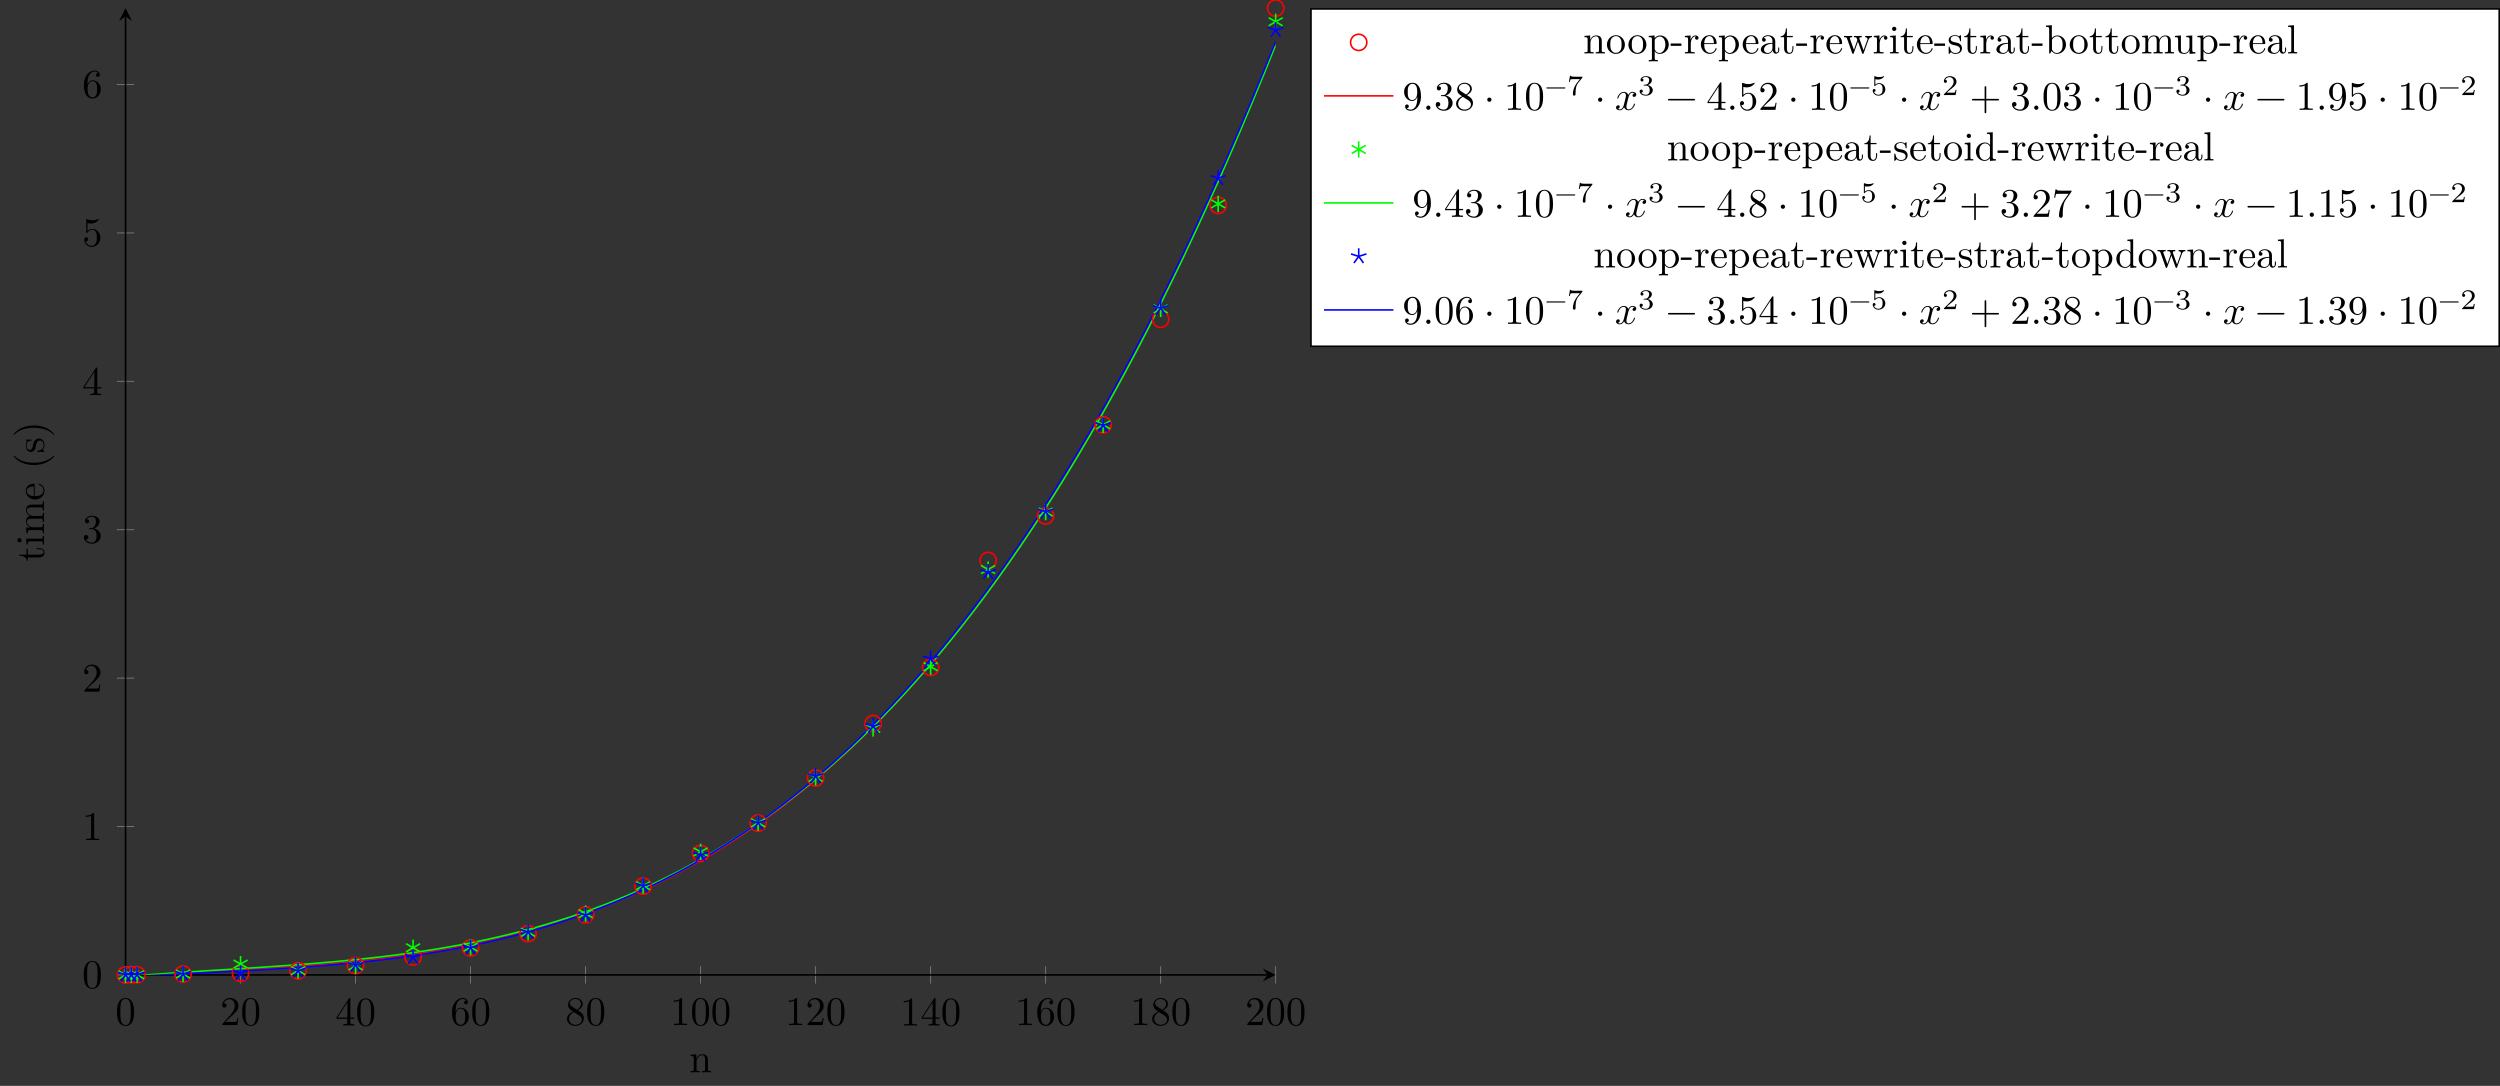 <?xml version="1.0" encoding="UTF-8"?>
<svg xmlns="http://www.w3.org/2000/svg" xmlns:xlink="http://www.w3.org/1999/xlink" width="612.318pt" height="265.959pt" viewBox="0 0 612.318 265.959" version="1.1">
<rect x="0" y="0" width="612.318" height="265.959" fill="#333333" stroke="none"/>
<defs>
<g>
<symbol overflow="visible" id="glyph0-0">
<path style="stroke:none;" d=""/>
</symbol>
<symbol overflow="visible" id="glyph0-1">
<path style="stroke:none;" d="M 4.578 -3.188 C 4.578 -3.984 4.531 -4.781 4.188 -5.516 C 3.734 -6.484 2.906 -6.641 2.5 -6.641 C 1.891 -6.641 1.172 -6.375 0.75 -5.453 C 0.438 -4.766 0.391 -3.984 0.391 -3.188 C 0.391 -2.438 0.422 -1.547 0.844 -0.781 C 1.266 0.016 2 0.219 2.484 0.219 C 3.016 0.219 3.781 0.016 4.219 -0.938 C 4.531 -1.625 4.578 -2.406 4.578 -3.188 Z M 3.766 -3.312 C 3.766 -2.562 3.766 -1.891 3.656 -1.25 C 3.5 -0.297 2.938 0 2.484 0 C 2.094 0 1.5 -0.25 1.328 -1.203 C 1.219 -1.797 1.219 -2.719 1.219 -3.312 C 1.219 -3.953 1.219 -4.609 1.297 -5.141 C 1.484 -6.328 2.234 -6.422 2.484 -6.422 C 2.812 -6.422 3.469 -6.234 3.656 -5.25 C 3.766 -4.688 3.766 -3.938 3.766 -3.312 Z M 3.766 -3.312 "/>
</symbol>
<symbol overflow="visible" id="glyph0-2">
<path style="stroke:none;" d="M 4.469 -1.734 L 4.234 -1.734 C 4.172 -1.438 4.109 -1 4 -0.844 C 3.938 -0.766 3.281 -0.766 3.062 -0.766 L 1.266 -0.766 L 2.328 -1.797 C 3.875 -3.172 4.469 -3.703 4.469 -4.703 C 4.469 -5.844 3.578 -6.641 2.359 -6.641 C 1.234 -6.641 0.5 -5.719 0.5 -4.828 C 0.5 -4.281 1 -4.281 1.031 -4.281 C 1.203 -4.281 1.547 -4.391 1.547 -4.812 C 1.547 -5.062 1.359 -5.328 1.016 -5.328 C 0.938 -5.328 0.922 -5.328 0.891 -5.312 C 1.109 -5.969 1.656 -6.328 2.234 -6.328 C 3.141 -6.328 3.562 -5.516 3.562 -4.703 C 3.562 -3.906 3.078 -3.125 2.516 -2.5 L 0.609 -0.375 C 0.5 -0.266 0.5 -0.234 0.5 0 L 4.203 0 Z M 4.469 -1.734 "/>
</symbol>
<symbol overflow="visible" id="glyph0-3">
<path style="stroke:none;" d="M 4.688 -1.641 L 4.688 -1.953 L 3.703 -1.953 L 3.703 -6.484 C 3.703 -6.688 3.703 -6.75 3.531 -6.75 C 3.453 -6.75 3.422 -6.75 3.344 -6.625 L 0.281 -1.953 L 0.281 -1.641 L 2.938 -1.641 L 2.938 -0.781 C 2.938 -0.422 2.906 -0.312 2.172 -0.312 L 1.969 -0.312 L 1.969 0 C 2.375 -0.031 2.891 -0.031 3.312 -0.031 C 3.734 -0.031 4.25 -0.031 4.672 0 L 4.672 -0.312 L 4.453 -0.312 C 3.719 -0.312 3.703 -0.422 3.703 -0.781 L 3.703 -1.641 Z M 2.984 -1.953 L 0.562 -1.953 L 2.984 -5.672 Z M 2.984 -1.953 "/>
</symbol>
<symbol overflow="visible" id="glyph0-4">
<path style="stroke:none;" d="M 4.562 -2.031 C 4.562 -3.297 3.672 -4.25 2.562 -4.25 C 1.891 -4.25 1.516 -3.75 1.312 -3.266 L 1.312 -3.516 C 1.312 -6.031 2.547 -6.391 3.062 -6.391 C 3.297 -6.391 3.719 -6.328 3.938 -5.984 C 3.781 -5.984 3.391 -5.984 3.391 -5.547 C 3.391 -5.234 3.625 -5.078 3.844 -5.078 C 4 -5.078 4.312 -5.172 4.312 -5.562 C 4.312 -6.156 3.875 -6.641 3.047 -6.641 C 1.766 -6.641 0.422 -5.359 0.422 -3.156 C 0.422 -0.484 1.578 0.219 2.5 0.219 C 3.609 0.219 4.562 -0.719 4.562 -2.031 Z M 3.656 -2.047 C 3.656 -1.562 3.656 -1.062 3.484 -0.703 C 3.188 -0.109 2.734 -0.062 2.5 -0.062 C 1.875 -0.062 1.578 -0.656 1.516 -0.812 C 1.328 -1.281 1.328 -2.078 1.328 -2.25 C 1.328 -3.031 1.656 -4.031 2.547 -4.031 C 2.719 -4.031 3.172 -4.031 3.484 -3.406 C 3.656 -3.047 3.656 -2.531 3.656 -2.047 Z M 3.656 -2.047 "/>
</symbol>
<symbol overflow="visible" id="glyph0-5">
<path style="stroke:none;" d="M 4.562 -1.672 C 4.562 -2.031 4.453 -2.484 4.062 -2.906 C 3.875 -3.109 3.719 -3.203 3.078 -3.609 C 3.797 -3.984 4.281 -4.5 4.281 -5.156 C 4.281 -6.078 3.406 -6.641 2.5 -6.641 C 1.5 -6.641 0.688 -5.906 0.688 -4.969 C 0.688 -4.797 0.703 -4.344 1.125 -3.875 C 1.234 -3.766 1.609 -3.516 1.859 -3.344 C 1.281 -3.047 0.422 -2.5 0.422 -1.5 C 0.422 -0.453 1.438 0.219 2.484 0.219 C 3.609 0.219 4.562 -0.609 4.562 -1.672 Z M 3.844 -5.156 C 3.844 -4.578 3.453 -4.109 2.859 -3.766 L 1.625 -4.562 C 1.172 -4.859 1.125 -5.188 1.125 -5.359 C 1.125 -5.969 1.781 -6.391 2.484 -6.391 C 3.203 -6.391 3.844 -5.875 3.844 -5.156 Z M 4.062 -1.312 C 4.062 -0.578 3.312 -0.062 2.5 -0.062 C 1.641 -0.062 0.922 -0.672 0.922 -1.5 C 0.922 -2.078 1.234 -2.719 2.078 -3.188 L 3.312 -2.406 C 3.594 -2.219 4.062 -1.922 4.062 -1.312 Z M 4.062 -1.312 "/>
</symbol>
<symbol overflow="visible" id="glyph0-6">
<path style="stroke:none;" d="M 4.172 0 L 4.172 -0.312 L 3.859 -0.312 C 2.953 -0.312 2.938 -0.422 2.938 -0.781 L 2.938 -6.375 C 2.938 -6.625 2.938 -6.641 2.703 -6.641 C 2.078 -6 1.203 -6 0.891 -6 L 0.891 -5.688 C 1.094 -5.688 1.672 -5.688 2.188 -5.953 L 2.188 -0.781 C 2.188 -0.422 2.156 -0.312 1.266 -0.312 L 0.953 -0.312 L 0.953 0 C 1.297 -0.031 2.156 -0.031 2.562 -0.031 C 2.953 -0.031 3.828 -0.031 4.172 0 Z M 4.172 0 "/>
</symbol>
<symbol overflow="visible" id="glyph0-7">
<path style="stroke:none;" d="M 4.562 -1.703 C 4.562 -2.516 3.922 -3.297 2.891 -3.516 C 3.703 -3.781 4.281 -4.469 4.281 -5.266 C 4.281 -6.078 3.406 -6.641 2.453 -6.641 C 1.453 -6.641 0.688 -6.047 0.688 -5.281 C 0.688 -4.953 0.906 -4.766 1.203 -4.766 C 1.5 -4.766 1.703 -4.984 1.703 -5.281 C 1.703 -5.766 1.234 -5.766 1.094 -5.766 C 1.391 -6.266 2.047 -6.391 2.406 -6.391 C 2.828 -6.391 3.375 -6.172 3.375 -5.281 C 3.375 -5.156 3.344 -4.578 3.094 -4.141 C 2.797 -3.656 2.453 -3.625 2.203 -3.625 C 2.125 -3.609 1.891 -3.594 1.812 -3.594 C 1.734 -3.578 1.672 -3.562 1.672 -3.469 C 1.672 -3.359 1.734 -3.359 1.906 -3.359 L 2.344 -3.359 C 3.156 -3.359 3.531 -2.688 3.531 -1.703 C 3.531 -0.344 2.844 -0.062 2.406 -0.062 C 1.969 -0.062 1.219 -0.234 0.875 -0.812 C 1.219 -0.766 1.531 -0.984 1.531 -1.359 C 1.531 -1.719 1.266 -1.922 0.984 -1.922 C 0.734 -1.922 0.422 -1.781 0.422 -1.344 C 0.422 -0.438 1.344 0.219 2.438 0.219 C 3.656 0.219 4.562 -0.688 4.562 -1.703 Z M 4.562 -1.703 "/>
</symbol>
<symbol overflow="visible" id="glyph0-8">
<path style="stroke:none;" d="M 4.469 -2 C 4.469 -3.188 3.656 -4.188 2.578 -4.188 C 2.109 -4.188 1.672 -4.031 1.312 -3.672 L 1.312 -5.625 C 1.516 -5.562 1.844 -5.5 2.156 -5.5 C 3.391 -5.5 4.094 -6.406 4.094 -6.531 C 4.094 -6.594 4.062 -6.641 3.984 -6.641 C 3.984 -6.641 3.953 -6.641 3.906 -6.609 C 3.703 -6.516 3.219 -6.312 2.547 -6.312 C 2.156 -6.312 1.688 -6.391 1.219 -6.594 C 1.141 -6.625 1.109 -6.625 1.109 -6.625 C 1 -6.625 1 -6.547 1 -6.391 L 1 -3.438 C 1 -3.266 1 -3.188 1.141 -3.188 C 1.219 -3.188 1.234 -3.203 1.281 -3.266 C 1.391 -3.422 1.75 -3.969 2.562 -3.969 C 3.078 -3.969 3.328 -3.516 3.406 -3.328 C 3.562 -2.953 3.594 -2.578 3.594 -2.078 C 3.594 -1.719 3.594 -1.125 3.344 -0.703 C 3.109 -0.312 2.734 -0.062 2.281 -0.062 C 1.562 -0.062 0.984 -0.594 0.812 -1.172 C 0.844 -1.172 0.875 -1.156 0.984 -1.156 C 1.312 -1.156 1.484 -1.406 1.484 -1.641 C 1.484 -1.891 1.312 -2.141 0.984 -2.141 C 0.844 -2.141 0.5 -2.062 0.5 -1.609 C 0.5 -0.75 1.188 0.219 2.297 0.219 C 3.453 0.219 4.469 -0.734 4.469 -2 Z M 4.469 -2 "/>
</symbol>
<symbol overflow="visible" id="glyph0-9">
<path style="stroke:none;" d="M 4.562 -3.281 C 4.562 -5.969 3.406 -6.641 2.516 -6.641 C 1.969 -6.641 1.484 -6.453 1.062 -6.016 C 0.641 -5.562 0.422 -5.141 0.422 -4.391 C 0.422 -3.156 1.297 -2.172 2.406 -2.172 C 3.016 -2.172 3.422 -2.594 3.656 -3.172 L 3.656 -2.844 C 3.656 -0.516 2.625 -0.062 2.047 -0.062 C 1.875 -0.062 1.328 -0.078 1.062 -0.422 C 1.5 -0.422 1.578 -0.703 1.578 -0.875 C 1.578 -1.188 1.344 -1.328 1.125 -1.328 C 0.969 -1.328 0.672 -1.25 0.672 -0.859 C 0.672 -0.188 1.203 0.219 2.047 0.219 C 3.344 0.219 4.562 -1.141 4.562 -3.281 Z M 3.641 -4.203 C 3.641 -3.375 3.297 -2.406 2.422 -2.406 C 2.266 -2.406 1.797 -2.406 1.5 -3.031 C 1.312 -3.406 1.312 -3.891 1.312 -4.391 C 1.312 -4.922 1.312 -5.391 1.531 -5.766 C 1.797 -6.266 2.172 -6.391 2.516 -6.391 C 2.984 -6.391 3.312 -6.047 3.484 -5.609 C 3.594 -5.281 3.641 -4.656 3.641 -4.203 Z M 3.641 -4.203 "/>
</symbol>
<symbol overflow="visible" id="glyph0-10">
<path style="stroke:none;" d="M 1.906 -0.531 C 1.906 -0.812 1.672 -1.062 1.391 -1.062 C 1.094 -1.062 0.859 -0.812 0.859 -0.531 C 0.859 -0.234 1.094 0 1.391 0 C 1.672 0 1.906 -0.234 1.906 -0.531 Z M 1.906 -0.531 "/>
</symbol>
<symbol overflow="visible" id="glyph0-11">
<path style="stroke:none;" d="M 1.906 -2.5 C 1.906 -2.781 1.672 -3.016 1.391 -3.016 C 1.094 -3.016 0.859 -2.781 0.859 -2.5 C 0.859 -2.203 1.094 -1.969 1.391 -1.969 C 1.672 -1.969 1.906 -2.203 1.906 -2.5 Z M 1.906 -2.5 "/>
</symbol>
<symbol overflow="visible" id="glyph0-12">
<path style="stroke:none;" d="M 5.25 -3.75 C 5.25 -4.266 4.672 -4.406 4.328 -4.406 C 3.75 -4.406 3.406 -3.875 3.281 -3.656 C 3.031 -4.312 2.5 -4.406 2.203 -4.406 C 1.172 -4.406 0.594 -3.125 0.594 -2.875 C 0.594 -2.766 0.719 -2.766 0.719 -2.766 C 0.797 -2.766 0.828 -2.797 0.844 -2.875 C 1.188 -3.938 1.844 -4.188 2.188 -4.188 C 2.375 -4.188 2.719 -4.094 2.719 -3.516 C 2.719 -3.203 2.547 -2.547 2.188 -1.141 C 2.031 -0.531 1.672 -0.109 1.234 -0.109 C 1.172 -0.109 0.953 -0.109 0.734 -0.234 C 0.984 -0.297 1.203 -0.5 1.203 -0.781 C 1.203 -1.047 0.984 -1.125 0.844 -1.125 C 0.531 -1.125 0.297 -0.875 0.297 -0.547 C 0.297 -0.094 0.781 0.109 1.219 0.109 C 1.891 0.109 2.25 -0.594 2.266 -0.641 C 2.391 -0.281 2.75 0.109 3.344 0.109 C 4.375 0.109 4.938 -1.172 4.938 -1.422 C 4.938 -1.531 4.859 -1.531 4.828 -1.531 C 4.734 -1.531 4.719 -1.484 4.688 -1.422 C 4.359 -0.344 3.688 -0.109 3.375 -0.109 C 2.984 -0.109 2.828 -0.422 2.828 -0.766 C 2.828 -0.984 2.875 -1.203 2.984 -1.641 L 3.328 -3.016 C 3.391 -3.266 3.625 -4.188 4.312 -4.188 C 4.359 -4.188 4.609 -4.188 4.812 -4.062 C 4.531 -4 4.344 -3.766 4.344 -3.516 C 4.344 -3.359 4.453 -3.172 4.719 -3.172 C 4.938 -3.172 5.25 -3.344 5.25 -3.75 Z M 5.25 -3.75 "/>
</symbol>
<symbol overflow="visible" id="glyph0-13">
<path style="stroke:none;" d="M 7.203 -2.5 C 7.203 -2.609 7.109 -2.688 7 -2.688 L 0.75 -2.688 C 0.641 -2.688 0.562 -2.609 0.562 -2.5 C 0.562 -2.375 0.641 -2.297 0.75 -2.297 L 7 -2.297 C 7.109 -2.297 7.203 -2.375 7.203 -2.5 Z M 7.203 -2.5 "/>
</symbol>
<symbol overflow="visible" id="glyph0-14">
<path style="stroke:none;" d="M 7.203 -2.5 C 7.203 -2.609 7.109 -2.688 7 -2.688 L 4.078 -2.688 L 4.078 -5.609 C 4.078 -5.719 3.984 -5.812 3.875 -5.812 C 3.766 -5.812 3.672 -5.719 3.672 -5.609 L 3.672 -2.688 L 0.75 -2.688 C 0.641 -2.688 0.562 -2.609 0.562 -2.5 C 0.562 -2.375 0.641 -2.297 0.75 -2.297 L 3.672 -2.297 L 3.672 0.625 C 3.672 0.734 3.766 0.828 3.875 0.828 C 3.984 0.828 4.078 0.734 4.078 0.625 L 4.078 -2.297 L 7 -2.297 C 7.109 -2.297 7.203 -2.375 7.203 -2.5 Z M 7.203 -2.5 "/>
</symbol>
<symbol overflow="visible" id="glyph0-15">
<path style="stroke:none;" d="M 4.828 -6.422 L 2.406 -6.422 C 1.203 -6.422 1.172 -6.547 1.141 -6.734 L 0.891 -6.734 L 0.562 -4.688 L 0.812 -4.688 C 0.844 -4.844 0.922 -5.469 1.062 -5.594 C 1.125 -5.656 1.906 -5.656 2.031 -5.656 L 4.094 -5.656 L 2.984 -4.078 C 2.078 -2.734 1.75 -1.344 1.75 -0.328 C 1.75 -0.234 1.75 0.219 2.219 0.219 C 2.672 0.219 2.672 -0.234 2.672 -0.328 L 2.672 -0.844 C 2.672 -1.391 2.703 -1.938 2.781 -2.469 C 2.828 -2.703 2.953 -3.562 3.406 -4.172 L 4.75 -6.078 C 4.828 -6.188 4.828 -6.203 4.828 -6.422 Z M 4.828 -6.422 "/>
</symbol>
<symbol overflow="visible" id="glyph1-0">
<path style="stroke:none;" d=""/>
</symbol>
<symbol overflow="visible" id="glyph1-1">
<path style="stroke:none;" d="M 5.328 0 L 5.328 -0.312 C 4.812 -0.312 4.562 -0.312 4.562 -0.609 L 4.562 -2.516 C 4.562 -3.375 4.562 -3.672 4.25 -4.031 C 4.109 -4.203 3.781 -4.406 3.203 -4.406 C 2.469 -4.406 2 -3.984 1.719 -3.359 L 1.719 -4.406 L 0.312 -4.297 L 0.312 -3.984 C 1.016 -3.984 1.094 -3.922 1.094 -3.422 L 1.094 -0.75 C 1.094 -0.312 0.984 -0.312 0.312 -0.312 L 0.312 0 L 1.453 -0.031 L 2.562 0 L 2.562 -0.312 C 1.891 -0.312 1.781 -0.312 1.781 -0.75 L 1.781 -2.594 C 1.781 -3.625 2.5 -4.188 3.125 -4.188 C 3.766 -4.188 3.875 -3.656 3.875 -3.078 L 3.875 -0.75 C 3.875 -0.312 3.766 -0.312 3.094 -0.312 L 3.094 0 L 4.219 -0.031 Z M 5.328 0 "/>
</symbol>
<symbol overflow="visible" id="glyph1-2">
<path style="stroke:none;" d="M 4.688 -2.141 C 4.688 -3.406 3.703 -4.469 2.5 -4.469 C 1.25 -4.469 0.281 -3.375 0.281 -2.141 C 0.281 -0.844 1.312 0.109 2.484 0.109 C 3.688 0.109 4.688 -0.875 4.688 -2.141 Z M 3.875 -2.219 C 3.875 -1.859 3.875 -1.312 3.656 -0.875 C 3.422 -0.422 2.984 -0.141 2.5 -0.141 C 2.062 -0.141 1.625 -0.344 1.359 -0.812 C 1.109 -1.25 1.109 -1.859 1.109 -2.219 C 1.109 -2.609 1.109 -3.141 1.344 -3.578 C 1.609 -4.031 2.078 -4.25 2.484 -4.25 C 2.922 -4.25 3.344 -4.031 3.609 -3.594 C 3.875 -3.172 3.875 -2.594 3.875 -2.219 Z M 3.875 -2.219 "/>
</symbol>
<symbol overflow="visible" id="glyph1-3">
<path style="stroke:none;" d="M 5.188 -2.156 C 5.188 -3.422 4.234 -4.406 3.109 -4.406 C 2.328 -4.406 1.906 -3.969 1.719 -3.75 L 1.719 -4.406 L 0.281 -4.297 L 0.281 -3.984 C 0.984 -3.984 1.062 -3.922 1.062 -3.484 L 1.062 1.172 C 1.062 1.625 0.953 1.625 0.281 1.625 L 0.281 1.938 L 1.391 1.906 L 2.516 1.938 L 2.516 1.625 C 1.859 1.625 1.75 1.625 1.75 1.172 L 1.75 -0.594 C 1.797 -0.422 2.219 0.109 2.969 0.109 C 4.156 0.109 5.188 -0.875 5.188 -2.156 Z M 4.359 -2.156 C 4.359 -0.953 3.672 -0.109 2.938 -0.109 C 2.531 -0.109 2.156 -0.312 1.891 -0.719 C 1.75 -0.922 1.75 -0.938 1.75 -1.141 L 1.75 -3.359 C 2.031 -3.875 2.516 -4.156 3.031 -4.156 C 3.766 -4.156 4.359 -3.281 4.359 -2.156 Z M 4.359 -2.156 "/>
</symbol>
<symbol overflow="visible" id="glyph1-4">
<path style="stroke:none;" d="M 2.75 -1.859 L 2.75 -2.438 L 0.109 -2.438 L 0.109 -1.859 Z M 2.75 -1.859 "/>
</symbol>
<symbol overflow="visible" id="glyph1-5">
<path style="stroke:none;" d="M 3.625 -3.797 C 3.625 -4.109 3.312 -4.406 2.891 -4.406 C 2.156 -4.406 1.797 -3.734 1.672 -3.312 L 1.672 -4.406 L 0.281 -4.297 L 0.281 -3.984 C 0.984 -3.984 1.062 -3.922 1.062 -3.422 L 1.062 -0.75 C 1.062 -0.312 0.953 -0.312 0.281 -0.312 L 0.281 0 L 1.422 -0.031 C 1.812 -0.031 2.281 -0.031 2.688 0 L 2.688 -0.312 L 2.469 -0.312 C 1.734 -0.312 1.719 -0.422 1.719 -0.781 L 1.719 -2.312 C 1.719 -3.297 2.141 -4.188 2.891 -4.188 C 2.953 -4.188 2.984 -4.188 3 -4.172 C 2.969 -4.172 2.766 -4.047 2.766 -3.781 C 2.766 -3.516 2.984 -3.359 3.203 -3.359 C 3.375 -3.359 3.625 -3.484 3.625 -3.797 Z M 3.625 -3.797 "/>
</symbol>
<symbol overflow="visible" id="glyph1-6">
<path style="stroke:none;" d="M 4.141 -1.188 C 4.141 -1.281 4.062 -1.312 4 -1.312 C 3.922 -1.312 3.891 -1.25 3.875 -1.172 C 3.531 -0.141 2.625 -0.141 2.531 -0.141 C 2.031 -0.141 1.641 -0.438 1.406 -0.812 C 1.109 -1.281 1.109 -1.938 1.109 -2.297 L 3.891 -2.297 C 4.109 -2.297 4.141 -2.297 4.141 -2.516 C 4.141 -3.5 3.594 -4.469 2.359 -4.469 C 1.203 -4.469 0.281 -3.438 0.281 -2.188 C 0.281 -0.859 1.328 0.109 2.469 0.109 C 3.688 0.109 4.141 -1 4.141 -1.188 Z M 3.484 -2.516 L 1.109 -2.516 C 1.172 -4 2.016 -4.25 2.359 -4.25 C 3.375 -4.25 3.484 -2.906 3.484 -2.516 Z M 3.484 -2.516 "/>
</symbol>
<symbol overflow="visible" id="glyph1-7">
<path style="stroke:none;" d="M 4.812 -0.891 L 4.812 -1.453 L 4.562 -1.453 L 4.562 -0.891 C 4.562 -0.312 4.312 -0.25 4.203 -0.25 C 3.875 -0.25 3.844 -0.703 3.844 -0.75 L 3.844 -2.734 C 3.844 -3.156 3.844 -3.547 3.484 -3.922 C 3.094 -4.312 2.594 -4.469 2.109 -4.469 C 1.297 -4.469 0.609 -4 0.609 -3.344 C 0.609 -3.047 0.812 -2.875 1.062 -2.875 C 1.344 -2.875 1.531 -3.078 1.531 -3.328 C 1.531 -3.453 1.469 -3.781 1.016 -3.781 C 1.281 -4.141 1.781 -4.25 2.094 -4.25 C 2.578 -4.25 3.156 -3.859 3.156 -2.969 L 3.156 -2.609 C 2.641 -2.578 1.938 -2.547 1.312 -2.25 C 0.562 -1.906 0.312 -1.391 0.312 -0.953 C 0.312 -0.141 1.281 0.109 1.906 0.109 C 2.578 0.109 3.031 -0.297 3.219 -0.75 C 3.266 -0.359 3.531 0.062 4 0.062 C 4.203 0.062 4.812 -0.078 4.812 -0.891 Z M 3.156 -1.391 C 3.156 -0.453 2.438 -0.109 1.984 -0.109 C 1.5 -0.109 1.094 -0.453 1.094 -0.953 C 1.094 -1.5 1.5 -2.328 3.156 -2.391 Z M 3.156 -1.391 "/>
</symbol>
<symbol overflow="visible" id="glyph1-8">
<path style="stroke:none;" d="M 3.312 -1.234 L 3.312 -1.797 L 3.062 -1.797 L 3.062 -1.25 C 3.062 -0.516 2.766 -0.141 2.391 -0.141 C 1.719 -0.141 1.719 -1.047 1.719 -1.219 L 1.719 -3.984 L 3.156 -3.984 L 3.156 -4.297 L 1.719 -4.297 L 1.719 -6.125 L 1.469 -6.125 C 1.469 -5.312 1.172 -4.25 0.188 -4.203 L 0.188 -3.984 L 1.031 -3.984 L 1.031 -1.234 C 1.031 -0.016 1.969 0.109 2.328 0.109 C 3.031 0.109 3.312 -0.594 3.312 -1.234 Z M 3.312 -1.234 "/>
</symbol>
<symbol overflow="visible" id="glyph1-9">
<path style="stroke:none;" d="M 7.016 -3.984 L 7.016 -4.297 C 6.781 -4.281 6.5 -4.266 6.281 -4.266 L 5.359 -4.297 L 5.359 -3.984 C 5.719 -3.984 5.938 -3.797 5.938 -3.516 C 5.938 -3.453 5.938 -3.422 5.875 -3.297 L 4.969 -0.75 L 3.984 -3.531 C 3.953 -3.656 3.938 -3.672 3.938 -3.719 C 3.938 -3.984 4.328 -3.984 4.531 -3.984 L 4.531 -4.297 L 3.484 -4.266 C 3.188 -4.266 2.906 -4.281 2.609 -4.297 L 2.609 -3.984 C 2.969 -3.984 3.125 -3.969 3.234 -3.844 C 3.281 -3.781 3.391 -3.484 3.453 -3.297 L 2.609 -0.875 L 1.656 -3.531 C 1.609 -3.656 1.609 -3.672 1.609 -3.719 C 1.609 -3.984 2 -3.984 2.188 -3.984 L 2.188 -4.297 L 1.109 -4.266 L 0.172 -4.297 L 0.172 -3.984 C 0.672 -3.984 0.797 -3.953 0.922 -3.641 L 2.172 -0.109 C 2.219 0.031 2.25 0.109 2.375 0.109 C 2.516 0.109 2.531 0.047 2.578 -0.094 L 3.594 -2.906 L 4.609 -0.078 C 4.641 0.031 4.672 0.109 4.812 0.109 C 4.938 0.109 4.969 0.016 5 -0.078 L 6.172 -3.344 C 6.344 -3.844 6.656 -3.984 7.016 -3.984 Z M 7.016 -3.984 "/>
</symbol>
<symbol overflow="visible" id="glyph1-10">
<path style="stroke:none;" d="M 2.469 0 L 2.469 -0.312 C 1.797 -0.312 1.766 -0.359 1.766 -0.75 L 1.766 -4.406 L 0.375 -4.297 L 0.375 -3.984 C 1.016 -3.984 1.109 -3.922 1.109 -3.438 L 1.109 -0.75 C 1.109 -0.312 1 -0.312 0.328 -0.312 L 0.328 0 L 1.422 -0.031 C 1.781 -0.031 2.125 -0.016 2.469 0 Z M 1.906 -6.016 C 1.906 -6.297 1.688 -6.547 1.391 -6.547 C 1.047 -6.547 0.844 -6.266 0.844 -6.016 C 0.844 -5.75 1.078 -5.5 1.375 -5.5 C 1.719 -5.5 1.906 -5.766 1.906 -6.016 Z M 1.906 -6.016 "/>
</symbol>
<symbol overflow="visible" id="glyph1-11">
<path style="stroke:none;" d="M 3.594 -1.281 C 3.594 -1.797 3.297 -2.109 3.172 -2.219 C 2.844 -2.547 2.453 -2.625 2.031 -2.703 C 1.469 -2.812 0.812 -2.938 0.812 -3.516 C 0.812 -3.875 1.062 -4.281 1.922 -4.281 C 3.016 -4.281 3.078 -3.375 3.094 -3.078 C 3.094 -2.984 3.203 -2.984 3.203 -2.984 C 3.344 -2.984 3.344 -3.031 3.344 -3.219 L 3.344 -4.234 C 3.344 -4.391 3.344 -4.469 3.234 -4.469 C 3.188 -4.469 3.156 -4.469 3.031 -4.344 C 3 -4.312 2.906 -4.219 2.859 -4.188 C 2.484 -4.469 2.078 -4.469 1.922 -4.469 C 0.703 -4.469 0.328 -3.797 0.328 -3.234 C 0.328 -2.891 0.484 -2.609 0.75 -2.391 C 1.078 -2.141 1.359 -2.078 2.078 -1.938 C 2.297 -1.891 3.109 -1.734 3.109 -1.016 C 3.109 -0.516 2.766 -0.109 1.984 -0.109 C 1.141 -0.109 0.781 -0.672 0.594 -1.531 C 0.562 -1.656 0.562 -1.688 0.453 -1.688 C 0.328 -1.688 0.328 -1.625 0.328 -1.453 L 0.328 -0.125 C 0.328 0.047 0.328 0.109 0.438 0.109 C 0.484 0.109 0.5 0.094 0.688 -0.094 C 0.703 -0.109 0.703 -0.125 0.891 -0.312 C 1.328 0.094 1.781 0.109 1.984 0.109 C 3.125 0.109 3.594 -0.562 3.594 -1.281 Z M 3.594 -1.281 "/>
</symbol>
<symbol overflow="visible" id="glyph1-12">
<path style="stroke:none;" d="M 5.188 -2.156 C 5.188 -3.422 4.219 -4.406 3.078 -4.406 C 2.297 -4.406 1.875 -3.938 1.719 -3.766 L 1.719 -6.922 L 0.281 -6.812 L 0.281 -6.5 C 0.984 -6.5 1.062 -6.438 1.062 -5.938 L 1.062 0 L 1.312 0 L 1.672 -0.625 C 1.812 -0.391 2.234 0.109 2.969 0.109 C 4.156 0.109 5.188 -0.875 5.188 -2.156 Z M 4.359 -2.156 C 4.359 -1.797 4.344 -1.203 4.062 -0.75 C 3.844 -0.438 3.469 -0.109 2.938 -0.109 C 2.484 -0.109 2.125 -0.344 1.891 -0.719 C 1.75 -0.922 1.75 -0.953 1.75 -1.141 L 1.75 -3.188 C 1.75 -3.375 1.75 -3.391 1.859 -3.547 C 2.25 -4.109 2.797 -4.188 3.031 -4.188 C 3.484 -4.188 3.844 -3.922 4.078 -3.547 C 4.344 -3.141 4.359 -2.578 4.359 -2.156 Z M 4.359 -2.156 "/>
</symbol>
<symbol overflow="visible" id="glyph1-13">
<path style="stroke:none;" d="M 8.109 0 L 8.109 -0.312 C 7.594 -0.312 7.344 -0.312 7.328 -0.609 L 7.328 -2.516 C 7.328 -3.375 7.328 -3.672 7.016 -4.031 C 6.875 -4.203 6.547 -4.406 5.969 -4.406 C 5.141 -4.406 4.688 -3.812 4.531 -3.422 C 4.391 -4.297 3.656 -4.406 3.203 -4.406 C 2.469 -4.406 2 -3.984 1.719 -3.359 L 1.719 -4.406 L 0.312 -4.297 L 0.312 -3.984 C 1.016 -3.984 1.094 -3.922 1.094 -3.422 L 1.094 -0.75 C 1.094 -0.312 0.984 -0.312 0.312 -0.312 L 0.312 0 L 1.453 -0.031 L 2.562 0 L 2.562 -0.312 C 1.891 -0.312 1.781 -0.312 1.781 -0.75 L 1.781 -2.594 C 1.781 -3.625 2.5 -4.188 3.125 -4.188 C 3.766 -4.188 3.875 -3.656 3.875 -3.078 L 3.875 -0.75 C 3.875 -0.312 3.766 -0.312 3.094 -0.312 L 3.094 0 L 4.219 -0.031 L 5.328 0 L 5.328 -0.312 C 4.672 -0.312 4.562 -0.312 4.562 -0.75 L 4.562 -2.594 C 4.562 -3.625 5.266 -4.188 5.906 -4.188 C 6.531 -4.188 6.641 -3.656 6.641 -3.078 L 6.641 -0.75 C 6.641 -0.312 6.531 -0.312 5.859 -0.312 L 5.859 0 L 6.984 -0.031 Z M 8.109 0 "/>
</symbol>
<symbol overflow="visible" id="glyph1-14">
<path style="stroke:none;" d="M 5.328 0 L 5.328 -0.312 C 4.641 -0.312 4.562 -0.375 4.562 -0.875 L 4.562 -4.406 L 3.094 -4.297 L 3.094 -3.984 C 3.781 -3.984 3.875 -3.922 3.875 -3.422 L 3.875 -1.656 C 3.875 -0.781 3.391 -0.109 2.656 -0.109 C 1.828 -0.109 1.781 -0.578 1.781 -1.094 L 1.781 -4.406 L 0.312 -4.297 L 0.312 -3.984 C 1.094 -3.984 1.094 -3.953 1.094 -3.078 L 1.094 -1.578 C 1.094 -0.797 1.094 0.109 2.609 0.109 C 3.172 0.109 3.609 -0.172 3.891 -0.781 L 3.891 0.109 Z M 5.328 0 "/>
</symbol>
<symbol overflow="visible" id="glyph1-15">
<path style="stroke:none;" d="M 2.547 0 L 2.547 -0.312 C 1.875 -0.312 1.766 -0.312 1.766 -0.75 L 1.766 -6.922 L 0.328 -6.812 L 0.328 -6.5 C 1.031 -6.5 1.109 -6.438 1.109 -5.938 L 1.109 -0.75 C 1.109 -0.312 1 -0.312 0.328 -0.312 L 0.328 0 L 1.438 -0.031 Z M 2.547 0 "/>
</symbol>
<symbol overflow="visible" id="glyph1-16">
<path style="stroke:none;" d="M 5.25 0 L 5.25 -0.312 C 4.562 -0.312 4.469 -0.375 4.469 -0.875 L 4.469 -6.922 L 3.047 -6.812 L 3.047 -6.5 C 3.734 -6.5 3.812 -6.438 3.812 -5.938 L 3.812 -3.781 C 3.531 -4.141 3.094 -4.406 2.562 -4.406 C 1.391 -4.406 0.344 -3.422 0.344 -2.141 C 0.344 -0.875 1.312 0.109 2.453 0.109 C 3.094 0.109 3.531 -0.234 3.781 -0.547 L 3.781 0.109 Z M 3.781 -1.172 C 3.781 -1 3.781 -0.984 3.672 -0.812 C 3.375 -0.328 2.938 -0.109 2.5 -0.109 C 2.047 -0.109 1.688 -0.375 1.453 -0.75 C 1.203 -1.156 1.172 -1.719 1.172 -2.141 C 1.172 -2.5 1.188 -3.094 1.469 -3.547 C 1.688 -3.859 2.062 -4.188 2.609 -4.188 C 2.953 -4.188 3.375 -4.031 3.672 -3.594 C 3.781 -3.422 3.781 -3.406 3.781 -3.219 Z M 3.781 -1.172 "/>
</symbol>
<symbol overflow="visible" id="glyph2-0">
<path style="stroke:none;" d=""/>
</symbol>
<symbol overflow="visible" id="glyph2-1">
<path style="stroke:none;" d="M -1.234 -3.312 L -1.797 -3.312 L -1.797 -3.062 L -1.25 -3.062 C -0.516 -3.062 -0.141 -2.766 -0.141 -2.391 C -0.141 -1.719 -1.047 -1.719 -1.219 -1.719 L -3.984 -1.719 L -3.984 -3.156 L -4.297 -3.156 L -4.297 -1.719 L -6.125 -1.719 L -6.125 -1.469 C -5.312 -1.469 -4.25 -1.172 -4.203 -0.188 L -3.984 -0.188 L -3.984 -1.031 L -1.234 -1.031 C -0.016 -1.031 0.109 -1.969 0.109 -2.328 C 0.109 -3.031 -0.594 -3.312 -1.234 -3.312 Z M -1.234 -3.312 "/>
</symbol>
<symbol overflow="visible" id="glyph2-2">
<path style="stroke:none;" d="M 0 -2.469 L -0.312 -2.469 C -0.312 -1.797 -0.359 -1.766 -0.75 -1.766 L -4.406 -1.766 L -4.297 -0.375 L -3.984 -0.375 C -3.984 -1.016 -3.922 -1.109 -3.438 -1.109 L -0.75 -1.109 C -0.312 -1.109 -0.312 -1 -0.312 -0.328 L 0 -0.328 L -0.031 -1.422 C -0.031 -1.781 -0.016 -2.125 0 -2.469 Z M -6.016 -1.906 C -6.297 -1.906 -6.547 -1.688 -6.547 -1.391 C -6.547 -1.047 -6.266 -0.844 -6.016 -0.844 C -5.75 -0.844 -5.5 -1.078 -5.5 -1.375 C -5.5 -1.719 -5.766 -1.906 -6.016 -1.906 Z M -6.016 -1.906 "/>
</symbol>
<symbol overflow="visible" id="glyph2-3">
<path style="stroke:none;" d="M 0 -8.109 L -0.312 -8.109 C -0.312 -7.594 -0.312 -7.344 -0.609 -7.328 L -2.516 -7.328 C -3.375 -7.328 -3.672 -7.328 -4.031 -7.016 C -4.203 -6.875 -4.406 -6.547 -4.406 -5.969 C -4.406 -5.141 -3.812 -4.688 -3.422 -4.531 C -4.297 -4.391 -4.406 -3.656 -4.406 -3.203 C -4.406 -2.469 -3.984 -2 -3.359 -1.719 L -4.406 -1.719 L -4.297 -0.312 L -3.984 -0.312 C -3.984 -1.016 -3.922 -1.094 -3.422 -1.094 L -0.75 -1.094 C -0.312 -1.094 -0.312 -0.984 -0.312 -0.312 L 0 -0.312 L -0.031 -1.453 L 0 -2.562 L -0.312 -2.562 C -0.312 -1.891 -0.312 -1.781 -0.75 -1.781 L -2.594 -1.781 C -3.625 -1.781 -4.188 -2.5 -4.188 -3.125 C -4.188 -3.766 -3.656 -3.875 -3.078 -3.875 L -0.75 -3.875 C -0.312 -3.875 -0.312 -3.766 -0.312 -3.094 L 0 -3.094 L -0.031 -4.219 L 0 -5.328 L -0.312 -5.328 C -0.312 -4.672 -0.312 -4.562 -0.75 -4.562 L -2.594 -4.562 C -3.625 -4.562 -4.188 -5.266 -4.188 -5.906 C -4.188 -6.531 -3.656 -6.641 -3.078 -6.641 L -0.75 -6.641 C -0.312 -6.641 -0.312 -6.531 -0.312 -5.859 L 0 -5.859 L -0.031 -6.984 Z M 0 -8.109 "/>
</symbol>
<symbol overflow="visible" id="glyph2-4">
<path style="stroke:none;" d="M -1.188 -4.141 C -1.281 -4.141 -1.312 -4.062 -1.312 -4 C -1.312 -3.922 -1.25 -3.891 -1.172 -3.875 C -0.141 -3.531 -0.141 -2.625 -0.141 -2.531 C -0.141 -2.031 -0.438 -1.641 -0.812 -1.406 C -1.281 -1.109 -1.938 -1.109 -2.297 -1.109 L -2.297 -3.891 C -2.297 -4.109 -2.297 -4.141 -2.516 -4.141 C -3.5 -4.141 -4.469 -3.594 -4.469 -2.359 C -4.469 -1.203 -3.438 -0.281 -2.188 -0.281 C -0.859 -0.281 0.109 -1.328 0.109 -2.469 C 0.109 -3.688 -1 -4.141 -1.188 -4.141 Z M -2.516 -3.484 L -2.516 -1.109 C -4 -1.172 -4.25 -2.016 -4.25 -2.359 C -4.25 -3.375 -2.906 -3.484 -2.516 -3.484 Z M -2.516 -3.484 "/>
</symbol>
<symbol overflow="visible" id="glyph2-5">
<path style="stroke:none;" d="M 2.391 -3.297 C 2.359 -3.297 2.344 -3.297 2.172 -3.125 C 0.922 -1.891 -0.969 -1.562 -2.5 -1.562 C -4.234 -1.562 -5.969 -1.938 -7.203 -3.172 C -7.328 -3.297 -7.344 -3.297 -7.375 -3.297 C -7.453 -3.297 -7.484 -3.266 -7.484 -3.203 C -7.484 -3.094 -6.797 -2.203 -5.531 -1.609 C -4.438 -1.109 -3.328 -0.984 -2.5 -0.984 C -1.719 -0.984 -0.516 -1.094 0.625 -1.641 C 1.844 -2.25 2.5 -3.094 2.5 -3.203 C 2.5 -3.266 2.469 -3.297 2.391 -3.297 Z M 2.391 -3.297 "/>
</symbol>
<symbol overflow="visible" id="glyph2-6">
<path style="stroke:none;" d="M -1.281 -3.594 C -1.797 -3.594 -2.109 -3.297 -2.219 -3.172 C -2.547 -2.844 -2.625 -2.453 -2.703 -2.031 C -2.812 -1.469 -2.938 -0.812 -3.516 -0.812 C -3.875 -0.812 -4.281 -1.062 -4.281 -1.922 C -4.281 -3.016 -3.375 -3.078 -3.078 -3.094 C -2.984 -3.094 -2.984 -3.203 -2.984 -3.203 C -2.984 -3.344 -3.031 -3.344 -3.219 -3.344 L -4.234 -3.344 C -4.391 -3.344 -4.469 -3.344 -4.469 -3.234 C -4.469 -3.188 -4.469 -3.156 -4.344 -3.031 C -4.312 -3 -4.219 -2.906 -4.188 -2.859 C -4.469 -2.484 -4.469 -2.078 -4.469 -1.922 C -4.469 -0.703 -3.797 -0.328 -3.234 -0.328 C -2.891 -0.328 -2.609 -0.484 -2.391 -0.75 C -2.141 -1.078 -2.078 -1.359 -1.938 -2.078 C -1.891 -2.297 -1.734 -3.109 -1.016 -3.109 C -0.516 -3.109 -0.109 -2.766 -0.109 -1.984 C -0.109 -1.141 -0.672 -0.781 -1.531 -0.594 C -1.656 -0.562 -1.688 -0.562 -1.688 -0.453 C -1.688 -0.328 -1.625 -0.328 -1.453 -0.328 L -0.125 -0.328 C 0.047 -0.328 0.109 -0.328 0.109 -0.438 C 0.109 -0.484 0.094 -0.5 -0.094 -0.688 C -0.109 -0.703 -0.125 -0.703 -0.312 -0.891 C 0.094 -1.328 0.109 -1.781 0.109 -1.984 C 0.109 -3.125 -0.562 -3.594 -1.281 -3.594 Z M -1.281 -3.594 "/>
</symbol>
<symbol overflow="visible" id="glyph2-7">
<path style="stroke:none;" d="M -2.5 -2.875 C -3.266 -2.875 -4.469 -2.766 -5.609 -2.219 C -6.828 -1.625 -7.484 -0.766 -7.484 -0.672 C -7.484 -0.609 -7.438 -0.562 -7.375 -0.562 C -7.344 -0.562 -7.328 -0.562 -7.141 -0.75 C -6.156 -1.734 -4.578 -2.297 -2.5 -2.297 C -0.781 -2.297 0.969 -1.938 2.219 -0.703 C 2.344 -0.562 2.359 -0.562 2.391 -0.562 C 2.453 -0.562 2.5 -0.609 2.5 -0.672 C 2.5 -0.766 1.812 -1.672 0.547 -2.25 C -0.547 -2.766 -1.656 -2.875 -2.5 -2.875 Z M -2.5 -2.875 "/>
</symbol>
<symbol overflow="visible" id="glyph3-0">
<path style="stroke:none;" d=""/>
</symbol>
<symbol overflow="visible" id="glyph3-1">
<path style="stroke:none;" d="M 5.047 -1.75 C 5.047 -1.828 4.984 -1.891 4.906 -1.891 L 0.531 -1.891 C 0.453 -1.891 0.391 -1.828 0.391 -1.75 C 0.391 -1.672 0.453 -1.609 0.531 -1.609 L 4.906 -1.609 C 4.984 -1.609 5.047 -1.672 5.047 -1.75 Z M 5.047 -1.75 "/>
</symbol>
<symbol overflow="visible" id="glyph3-2">
<path style="stroke:none;" d="M 3.812 -4.5 L 1.984 -4.5 C 1.703 -4.5 1.625 -4.5 1.375 -4.531 C 1 -4.547 0.984 -4.609 0.969 -4.719 L 0.734 -4.719 L 0.484 -3.234 L 0.719 -3.234 C 0.734 -3.328 0.812 -3.797 0.922 -3.859 C 0.984 -3.906 1.547 -3.906 1.641 -3.906 L 3.172 -3.906 L 2.438 -2.984 C 1.531 -1.781 1.453 -0.672 1.453 -0.266 C 1.453 -0.188 1.453 0.141 1.781 0.141 C 2.109 0.141 2.109 -0.172 2.109 -0.266 L 2.109 -0.547 C 2.109 -1.906 2.391 -2.516 2.688 -2.906 L 3.734 -4.219 C 3.812 -4.297 3.812 -4.312 3.812 -4.5 Z M 3.812 -4.5 "/>
</symbol>
<symbol overflow="visible" id="glyph3-3">
<path style="stroke:none;" d="M 3.594 -1.203 C 3.594 -1.75 3.141 -2.297 2.375 -2.453 C 3.109 -2.719 3.375 -3.25 3.375 -3.672 C 3.375 -4.219 2.734 -4.641 1.969 -4.641 C 1.188 -4.641 0.594 -4.266 0.594 -3.703 C 0.594 -3.469 0.75 -3.328 0.953 -3.328 C 1.172 -3.328 1.312 -3.5 1.312 -3.688 C 1.312 -3.891 1.172 -4.031 0.953 -4.047 C 1.203 -4.359 1.688 -4.438 1.938 -4.438 C 2.25 -4.438 2.703 -4.281 2.703 -3.672 C 2.703 -3.375 2.594 -3.062 2.422 -2.844 C 2.188 -2.578 1.984 -2.562 1.641 -2.547 C 1.469 -2.531 1.453 -2.531 1.422 -2.516 C 1.422 -2.516 1.344 -2.5 1.344 -2.438 C 1.344 -2.328 1.406 -2.328 1.531 -2.328 L 1.906 -2.328 C 2.453 -2.328 2.844 -1.953 2.844 -1.203 C 2.844 -0.344 2.344 -0.078 1.938 -0.078 C 1.656 -0.078 1.047 -0.156 0.75 -0.578 C 1.078 -0.594 1.156 -0.812 1.156 -0.969 C 1.156 -1.188 0.984 -1.344 0.766 -1.344 C 0.578 -1.344 0.375 -1.234 0.375 -0.938 C 0.375 -0.281 1.109 0.141 1.953 0.141 C 2.922 0.141 3.594 -0.516 3.594 -1.203 Z M 3.594 -1.203 "/>
</symbol>
<symbol overflow="visible" id="glyph3-4">
<path style="stroke:none;" d="M 3.531 -1.406 C 3.531 -2.188 2.922 -2.922 2.062 -2.922 C 1.75 -2.922 1.391 -2.844 1.078 -2.578 L 1.078 -3.891 C 1.438 -3.812 1.641 -3.812 1.766 -3.812 C 2.688 -3.812 3.234 -4.438 3.234 -4.547 C 3.234 -4.609 3.172 -4.641 3.141 -4.641 C 3.141 -4.641 3.109 -4.641 3.094 -4.609 C 2.922 -4.547 2.547 -4.422 2.031 -4.422 C 1.844 -4.422 1.469 -4.422 1.016 -4.609 C 0.938 -4.641 0.922 -4.641 0.922 -4.641 C 0.828 -4.641 0.828 -4.562 0.828 -4.453 L 0.828 -2.391 C 0.828 -2.266 0.828 -2.188 0.938 -2.188 C 1 -2.188 1.016 -2.203 1.078 -2.281 C 1.391 -2.672 1.812 -2.719 2.047 -2.719 C 2.469 -2.719 2.656 -2.391 2.703 -2.328 C 2.828 -2.109 2.859 -1.844 2.859 -1.438 C 2.859 -1.219 2.859 -0.812 2.656 -0.5 C 2.484 -0.25 2.172 -0.078 1.844 -0.078 C 1.391 -0.078 0.922 -0.328 0.734 -0.797 C 1 -0.781 1.141 -0.953 1.141 -1.141 C 1.141 -1.438 0.875 -1.5 0.797 -1.5 C 0.797 -1.5 0.438 -1.5 0.438 -1.125 C 0.438 -0.484 1.016 0.141 1.844 0.141 C 2.75 0.141 3.531 -0.531 3.531 -1.406 Z M 3.531 -1.406 "/>
</symbol>
<symbol overflow="visible" id="glyph3-5">
<path style="stroke:none;" d="M 3.531 -1.266 L 3.297 -1.266 C 3.266 -1.125 3.203 -0.703 3.109 -0.641 C 3.047 -0.594 2.516 -0.594 2.422 -0.594 L 1.125 -0.594 C 1.859 -1.25 2.109 -1.438 2.531 -1.766 C 3.047 -2.172 3.531 -2.609 3.531 -3.281 C 3.531 -4.125 2.781 -4.641 1.891 -4.641 C 1.031 -4.641 0.438 -4.031 0.438 -3.391 C 0.438 -3.031 0.734 -3 0.812 -3 C 0.984 -3 1.188 -3.109 1.188 -3.359 C 1.188 -3.5 1.125 -3.734 0.766 -3.734 C 0.984 -4.234 1.453 -4.391 1.781 -4.391 C 2.484 -4.391 2.844 -3.844 2.844 -3.281 C 2.844 -2.672 2.422 -2.188 2.188 -1.938 L 0.516 -0.266 C 0.438 -0.203 0.438 -0.203 0.438 0 L 3.312 0 Z M 3.531 -1.266 "/>
</symbol>
</g>
<clipPath id="clip1">
  <path d="M 30.75 4 L 312.445 4 L 312.445 238.785 L 30.75 238.785 Z M 30.75 4 "/>
</clipPath>
<clipPath id="clip2">
  <path d="M 30.75 5 L 312.445 5 L 312.445 238.785 L 30.75 238.785 Z M 30.75 5 "/>
</clipPath>
<clipPath id="clip3">
  <path d="M 30.75 4 L 312.445 4 L 312.445 238.785 L 30.75 238.785 Z M 30.75 4 "/>
</clipPath>
<clipPath id="clip4">
  <path d="M 321 2 L 612.316 2 L 612.316 85 L 321 85 Z M 321 2 "/>
</clipPath>
<clipPath id="clip5">
  <path d="M 320 1 L 612.316 1 L 612.316 86 L 320 86 Z M 320 1 "/>
</clipPath>
</defs>
<g id="surface1">
<path style="fill:none;stroke-width:0.199;stroke-linecap:butt;stroke-linejoin:miter;stroke:rgb(50%,50%,50%);stroke-opacity:1;stroke-miterlimit:10;" d="M 0 -2.125 L 0 2.125 M 28.168 -2.125 L 28.168 2.125 M 56.34 -2.125 L 56.34 2.125 M 84.508 -2.125 L 84.508 2.125 M 112.68 -2.125 L 112.68 2.125 M 140.848 -2.125 L 140.848 2.125 M 169.016 -2.125 L 169.016 2.125 M 197.188 -2.125 L 197.188 2.125 M 225.355 -2.125 L 225.355 2.125 M 253.527 -2.125 L 253.527 2.125 M 281.695 -2.125 L 281.695 2.125 " transform="matrix(1,0,0,-1,30.75,238.785)"/>
<path style="fill:none;stroke-width:0.199;stroke-linecap:butt;stroke-linejoin:miter;stroke:rgb(50%,50%,50%);stroke-opacity:1;stroke-miterlimit:10;" d="M -2.125 -0 L 2.125 -0 M -2.125 36.347 L 2.125 36.347 M -2.125 72.691 L 2.125 72.691 M -2.125 109.039 L 2.125 109.039 M -2.125 145.387 L 2.125 145.387 M -2.125 181.73 L 2.125 181.73 M -2.125 218.078 L 2.125 218.078 " transform="matrix(1,0,0,-1,30.75,238.785)"/>
<path style="fill:none;stroke-width:0.399;stroke-linecap:butt;stroke-linejoin:miter;stroke:rgb(0%,0%,0%);stroke-opacity:1;stroke-miterlimit:10;" d="M 0 -0 L 279.703 -0 " transform="matrix(1,0,0,-1,30.75,238.785)"/>
<path style=" stroke:none;fill-rule:nonzero;fill:rgb(0%,0%,0%);fill-opacity:1;" d="M 312.445 238.785 L 309.258 237.191 L 310.453 238.785 L 309.258 240.379 "/>
<path style="fill:none;stroke-width:0.399;stroke-linecap:butt;stroke-linejoin:miter;stroke:rgb(0%,0%,0%);stroke-opacity:1;stroke-miterlimit:10;" d="M 0 -0 L 0 234.805 " transform="matrix(1,0,0,-1,30.75,238.785)"/>
<path style=" stroke:none;fill-rule:nonzero;fill:rgb(0%,0%,0%);fill-opacity:1;" d="M 30.75 1.988 L 29.156 5.176 L 30.75 3.98 L 32.344 5.176 "/>
<g style="fill:rgb(0%,0%,0%);fill-opacity:1;">
  <use xlink:href="#glyph0-1" x="28.26" y="251.066"/>
</g>
<g style="fill:rgb(0%,0%,0%);fill-opacity:1;">
  <use xlink:href="#glyph0-2" x="53.938" y="251.066"/>
  <use xlink:href="#glyph0-1" x="58.919" y="251.066"/>
</g>
<g style="fill:rgb(0%,0%,0%);fill-opacity:1;">
  <use xlink:href="#glyph0-3" x="82.108" y="251.176"/>
  <use xlink:href="#glyph0-1" x="87.089" y="251.176"/>
</g>
<g style="fill:rgb(0%,0%,0%);fill-opacity:1;">
  <use xlink:href="#glyph0-4" x="110.277" y="251.066"/>
  <use xlink:href="#glyph0-1" x="115.258" y="251.066"/>
</g>
<g style="fill:rgb(0%,0%,0%);fill-opacity:1;">
  <use xlink:href="#glyph0-5" x="138.446" y="251.066"/>
  <use xlink:href="#glyph0-1" x="143.427" y="251.066"/>
</g>
<g style="fill:rgb(0%,0%,0%);fill-opacity:1;">
  <use xlink:href="#glyph0-6" x="164.125" y="251.066"/>
  <use xlink:href="#glyph0-1" x="169.106" y="251.066"/>
  <use xlink:href="#glyph0-1" x="174.088" y="251.066"/>
</g>
<g style="fill:rgb(0%,0%,0%);fill-opacity:1;">
  <use xlink:href="#glyph0-6" x="192.294" y="251.066"/>
  <use xlink:href="#glyph0-2" x="197.275" y="251.066"/>
  <use xlink:href="#glyph0-1" x="202.257" y="251.066"/>
</g>
<g style="fill:rgb(0%,0%,0%);fill-opacity:1;">
  <use xlink:href="#glyph0-6" x="220.463" y="251.176"/>
  <use xlink:href="#glyph0-3" x="225.444" y="251.176"/>
  <use xlink:href="#glyph0-1" x="230.426" y="251.176"/>
</g>
<g style="fill:rgb(0%,0%,0%);fill-opacity:1;">
  <use xlink:href="#glyph0-6" x="248.632" y="251.066"/>
  <use xlink:href="#glyph0-4" x="253.613" y="251.066"/>
  <use xlink:href="#glyph0-1" x="258.595" y="251.066"/>
</g>
<g style="fill:rgb(0%,0%,0%);fill-opacity:1;">
  <use xlink:href="#glyph0-6" x="276.801" y="251.066"/>
  <use xlink:href="#glyph0-5" x="281.782" y="251.066"/>
  <use xlink:href="#glyph0-1" x="286.764" y="251.066"/>
</g>
<g style="fill:rgb(0%,0%,0%);fill-opacity:1;">
  <use xlink:href="#glyph0-2" x="304.971" y="251.066"/>
  <use xlink:href="#glyph0-1" x="309.952" y="251.066"/>
  <use xlink:href="#glyph0-1" x="314.934" y="251.066"/>
</g>
<g style="fill:rgb(0%,0%,0%);fill-opacity:1;">
  <use xlink:href="#glyph0-1" x="20.123" y="241.993"/>
</g>
<g style="fill:rgb(0%,0%,0%);fill-opacity:1;">
  <use xlink:href="#glyph0-6" x="20.123" y="205.757"/>
</g>
<g style="fill:rgb(0%,0%,0%);fill-opacity:1;">
  <use xlink:href="#glyph0-2" x="20.123" y="169.411"/>
</g>
<g style="fill:rgb(0%,0%,0%);fill-opacity:1;">
  <use xlink:href="#glyph0-7" x="20.123" y="132.955"/>
</g>
<g style="fill:rgb(0%,0%,0%);fill-opacity:1;">
  <use xlink:href="#glyph0-3" x="20.123" y="96.774"/>
</g>
<g style="fill:rgb(0%,0%,0%);fill-opacity:1;">
  <use xlink:href="#glyph0-8" x="20.123" y="60.263"/>
</g>
<g style="fill:rgb(0%,0%,0%);fill-opacity:1;">
  <use xlink:href="#glyph0-4" x="20.123" y="23.917"/>
</g>
<g clip-path="url(#clip1)" clip-rule="nonzero">
<path style="fill:none;stroke-width:0.399;stroke-linecap:butt;stroke-linejoin:miter;stroke:rgb(100%,0%,0%);stroke-opacity:1;stroke-miterlimit:10;" d="M 0 -0.707 C 0 -0.707 2.055 -0.551 2.844 -0.492 C 3.637 -0.434 4.902 -0.344 5.691 -0.289 C 6.48 -0.235 7.746 -0.149 8.535 -0.094 C 9.324 -0.043 10.594 0.043 11.383 0.09 C 12.172 0.14 13.438 0.223 14.227 0.269 C 15.016 0.32 16.281 0.398 17.074 0.445 C 17.863 0.492 19.129 0.57 19.918 0.617 C 20.707 0.664 21.973 0.738 22.762 0.785 C 23.555 0.832 24.82 0.906 25.609 0.953 C 26.398 1 27.664 1.078 28.453 1.125 C 29.242 1.172 30.512 1.25 31.301 1.301 C 32.09 1.347 33.355 1.43 34.145 1.48 C 34.934 1.531 36.199 1.613 36.992 1.668 C 37.781 1.719 39.047 1.805 39.836 1.863 C 40.625 1.918 41.891 2.008 42.68 2.066 C 43.469 2.125 44.738 2.223 45.527 2.285 C 46.316 2.348 47.582 2.449 48.371 2.515 C 49.16 2.582 50.426 2.691 51.219 2.762 C 52.008 2.832 53.273 2.949 54.062 3.023 C 54.852 3.101 56.117 3.226 56.906 3.305 C 57.699 3.387 58.965 3.523 59.754 3.609 C 60.543 3.695 61.809 3.84 62.598 3.933 C 63.387 4.027 64.656 4.18 65.445 4.281 C 66.234 4.383 67.5 4.547 68.289 4.656 C 69.078 4.762 70.344 4.941 71.137 5.055 C 71.926 5.172 73.191 5.359 73.98 5.484 C 74.77 5.605 76.035 5.812 76.824 5.945 C 77.617 6.074 78.883 6.293 79.672 6.437 C 80.461 6.578 81.727 6.812 82.516 6.961 C 83.305 7.113 84.574 7.363 85.363 7.523 C 86.152 7.683 87.418 7.949 88.207 8.121 C 88.996 8.293 90.262 8.574 91.055 8.758 C 91.844 8.941 93.109 9.242 93.898 9.437 C 94.688 9.629 95.953 9.949 96.742 10.156 C 97.535 10.363 98.801 10.703 99.59 10.922 C 100.379 11.14 101.645 11.5 102.434 11.73 C 103.223 11.961 104.492 12.344 105.281 12.59 C 106.07 12.832 107.336 13.234 108.125 13.496 C 108.914 13.754 110.18 14.18 110.973 14.453 C 111.762 14.723 113.027 15.172 113.816 15.461 C 114.605 15.75 115.871 16.223 116.66 16.523 C 117.453 16.828 118.719 17.324 119.508 17.644 C 120.297 17.961 121.562 18.484 122.352 18.82 C 123.141 19.156 124.41 19.703 125.199 20.055 C 125.988 20.406 127.254 20.984 128.043 21.351 C 128.832 21.723 130.098 22.328 130.891 22.711 C 131.68 23.098 132.945 23.73 133.734 24.137 C 134.523 24.539 135.789 25.203 136.578 25.625 C 137.367 26.047 138.637 26.742 139.426 27.183 C 140.215 27.625 141.48 28.348 142.27 28.808 C 143.059 29.269 144.324 30.023 145.117 30.504 C 145.906 30.988 147.172 31.773 147.961 32.277 C 148.75 32.777 150.016 33.597 150.805 34.121 C 151.598 34.64 152.863 35.496 153.652 36.039 C 154.441 36.582 155.707 37.472 156.496 38.039 C 157.285 38.605 158.555 39.527 159.344 40.117 C 160.133 40.703 161.398 41.664 162.188 42.273 C 162.977 42.883 164.242 43.883 165.035 44.515 C 165.824 45.148 167.09 46.183 167.879 46.84 C 168.668 47.5 169.934 48.57 170.723 49.254 C 171.516 49.933 172.781 51.047 173.57 51.754 C 174.359 52.457 175.625 53.609 176.414 54.344 C 177.203 55.074 178.473 56.265 179.262 57.023 C 180.051 57.777 181.316 59.012 182.105 59.797 C 182.895 60.578 184.16 61.855 184.953 62.664 C 185.742 63.472 187.008 64.793 187.797 65.629 C 188.586 66.465 189.852 67.828 190.641 68.691 C 191.434 69.555 192.699 70.961 193.488 71.851 C 194.277 72.742 195.543 74.195 196.332 75.113 C 197.121 76.035 198.391 77.531 199.18 78.48 C 199.969 79.43 201.234 80.972 202.023 81.953 C 202.812 82.93 204.078 84.523 204.871 85.531 C 205.66 86.535 206.926 88.176 207.715 89.215 C 208.504 90.254 209.77 91.941 210.559 93.012 C 211.352 94.078 212.617 95.816 213.406 96.918 C 214.195 98.015 215.461 99.805 216.25 100.937 C 217.039 102.066 218.309 103.906 219.098 105.07 C 219.887 106.234 221.152 108.125 221.941 109.32 C 222.73 110.519 223.996 112.461 224.789 113.691 C 225.578 114.922 226.844 116.918 227.633 118.18 C 228.422 119.441 229.688 121.496 230.477 122.793 C 231.266 124.09 232.535 126.195 233.324 127.527 C 234.113 128.855 235.379 131.019 236.168 132.383 C 236.957 133.75 238.223 135.969 239.016 137.371 C 239.805 138.773 241.07 141.047 241.859 142.484 C 242.648 143.922 243.914 146.254 244.703 147.726 C 245.496 149.203 246.762 151.594 247.551 153.105 C 248.34 154.613 249.605 157.066 250.395 158.613 C 251.184 160.16 252.453 162.672 253.242 164.258 C 254.031 165.844 255.297 168.414 256.086 170.039 C 256.875 171.66 258.141 174.297 258.934 175.957 C 259.723 177.621 260.988 180.316 261.777 182.019 C 262.566 183.719 263.832 186.476 264.621 188.219 C 265.414 189.961 266.68 192.785 267.469 194.562 C 268.258 196.344 269.523 199.234 270.312 201.055 C 271.102 202.875 272.371 205.828 273.16 207.691 C 273.949 209.555 275.215 212.574 276.004 214.476 C 276.793 216.379 278.059 219.469 278.852 221.414 C 279.641 223.359 281.695 228.5 281.695 228.5 " transform="matrix(1,0,0,-1,30.75,238.785)"/>
</g>
<g clip-path="url(#clip2)" clip-rule="nonzero">
<path style="fill:none;stroke-width:0.399;stroke-linecap:butt;stroke-linejoin:miter;stroke:rgb(0%,100%,0%);stroke-opacity:1;stroke-miterlimit:10;" d="M 0 -0.418 C 0 -0.418 2.055 -0.246 2.844 -0.184 C 3.637 -0.121 4.902 -0.024 5.691 0.039 C 6.48 0.098 7.746 0.191 8.535 0.246 C 9.324 0.305 10.594 0.394 11.383 0.449 C 12.172 0.504 13.438 0.59 14.227 0.644 C 15.016 0.695 16.281 0.777 17.074 0.832 C 17.863 0.883 19.129 0.965 19.918 1.015 C 20.707 1.066 21.973 1.144 22.762 1.195 C 23.555 1.246 24.82 1.324 25.609 1.375 C 26.398 1.426 27.664 1.508 28.453 1.558 C 29.242 1.609 30.512 1.691 31.301 1.742 C 32.09 1.793 33.355 1.879 34.145 1.93 C 34.934 1.984 36.199 2.07 36.992 2.125 C 37.781 2.18 39.047 2.273 39.836 2.328 C 40.625 2.387 41.891 2.48 42.68 2.543 C 43.469 2.601 44.738 2.699 45.527 2.765 C 46.316 2.828 47.582 2.933 48.371 3 C 49.16 3.07 50.426 3.18 51.219 3.254 C 52.008 3.324 53.273 3.441 54.062 3.519 C 54.852 3.598 56.117 3.723 56.906 3.805 C 57.699 3.887 58.965 4.023 59.754 4.109 C 60.543 4.195 61.809 4.34 62.598 4.433 C 63.387 4.527 64.656 4.683 65.445 4.785 C 66.234 4.887 67.5 5.051 68.289 5.16 C 69.078 5.265 70.344 5.445 71.137 5.558 C 71.926 5.676 73.191 5.863 73.98 5.988 C 74.77 6.109 76.035 6.316 76.824 6.445 C 77.617 6.578 78.883 6.797 79.672 6.937 C 80.461 7.078 81.727 7.308 82.516 7.461 C 83.305 7.609 84.574 7.859 85.363 8.015 C 86.152 8.176 87.418 8.441 88.207 8.613 C 88.996 8.781 90.262 9.062 91.055 9.246 C 91.844 9.426 93.109 9.726 93.898 9.918 C 94.688 10.109 95.953 10.43 96.742 10.633 C 97.535 10.836 98.801 11.176 99.59 11.39 C 100.379 11.609 101.645 11.965 102.434 12.195 C 103.223 12.426 104.492 12.801 105.281 13.043 C 106.07 13.289 107.336 13.687 108.125 13.941 C 108.914 14.199 110.18 14.621 110.973 14.89 C 111.762 15.164 113.027 15.609 113.816 15.894 C 114.605 16.18 115.871 16.648 116.66 16.945 C 117.453 17.246 118.719 17.742 119.508 18.055 C 120.297 18.371 121.562 18.89 122.352 19.223 C 123.141 19.555 124.41 20.101 125.199 20.449 C 125.988 20.797 127.254 21.367 128.043 21.734 C 128.832 22.098 130.098 22.699 130.891 23.082 C 131.68 23.465 132.945 24.09 133.734 24.492 C 134.523 24.894 135.789 25.551 136.578 25.969 C 137.367 26.387 138.637 27.074 139.426 27.512 C 140.215 27.949 141.48 28.668 142.27 29.125 C 143.059 29.582 144.324 30.332 145.117 30.808 C 145.906 31.285 147.172 32.066 147.961 32.562 C 148.75 33.062 150.016 33.875 150.805 34.394 C 151.598 34.91 152.863 35.758 153.652 36.297 C 154.441 36.84 155.707 37.719 156.496 38.281 C 157.285 38.844 158.555 39.758 159.344 40.344 C 160.133 40.926 161.398 41.879 162.188 42.484 C 162.977 43.09 164.242 44.078 165.035 44.707 C 165.824 45.336 167.09 46.363 167.879 47.015 C 168.668 47.672 169.934 48.734 170.723 49.41 C 171.516 50.09 172.781 51.191 173.57 51.894 C 174.359 52.594 175.625 53.738 176.414 54.465 C 177.203 55.191 178.473 56.375 179.262 57.125 C 180.051 57.879 181.316 59.101 182.105 59.883 C 182.895 60.66 184.16 61.926 184.953 62.73 C 185.742 63.535 187.008 64.844 187.797 65.676 C 188.586 66.504 189.852 67.859 190.641 68.715 C 191.434 69.574 192.699 70.972 193.488 71.859 C 194.277 72.746 195.543 74.187 196.332 75.101 C 197.121 76.015 198.391 77.504 199.18 78.445 C 199.969 79.39 201.234 80.926 202.023 81.898 C 202.812 82.867 204.078 84.449 204.871 85.453 C 205.66 86.453 206.926 88.086 207.715 89.117 C 208.504 90.148 209.77 91.828 210.559 92.89 C 211.352 93.953 212.617 95.68 213.406 96.773 C 214.195 97.867 215.461 99.648 216.25 100.773 C 217.039 101.898 218.309 103.726 219.098 104.883 C 219.887 106.043 221.152 107.922 221.941 109.113 C 222.73 110.305 223.996 112.238 224.789 113.461 C 225.578 114.683 226.844 116.668 227.633 117.926 C 228.422 119.183 229.688 121.222 230.477 122.512 C 231.266 123.805 232.535 125.898 233.324 127.222 C 234.113 128.547 235.379 130.699 236.168 132.058 C 236.957 133.418 238.223 135.625 239.016 137.023 C 239.805 138.418 241.07 140.68 241.859 142.113 C 242.648 143.543 243.914 145.863 244.703 147.332 C 245.496 148.797 246.762 151.18 247.551 152.683 C 248.34 154.187 249.605 156.629 250.395 158.168 C 251.184 159.711 252.453 162.211 253.242 163.789 C 254.031 165.367 255.297 167.93 256.086 169.543 C 256.875 171.16 258.141 173.785 258.934 175.441 C 259.723 177.094 260.988 179.781 261.777 181.472 C 262.566 183.168 263.832 185.918 264.621 187.652 C 265.414 189.387 266.68 192.195 267.469 193.972 C 268.258 195.746 269.523 198.621 270.312 200.437 C 271.102 202.25 272.371 205.191 273.16 207.047 C 273.949 208.902 275.215 211.91 276.004 213.808 C 276.793 215.707 278.059 218.781 278.852 220.719 C 279.641 222.66 281.695 227.781 281.695 227.781 " transform="matrix(1,0,0,-1,30.75,238.785)"/>
</g>
<g clip-path="url(#clip3)" clip-rule="nonzero">
<path style="fill:none;stroke-width:0.399;stroke-linecap:butt;stroke-linejoin:miter;stroke:rgb(0%,0%,100%);stroke-opacity:1;stroke-miterlimit:10;" d="M 0 -0.508 C 0 -0.508 2.055 -0.383 2.844 -0.336 C 3.637 -0.289 4.902 -0.219 5.691 -0.176 C 6.48 -0.133 7.746 -0.063 8.535 -0.024 C 9.324 0.019 10.594 0.086 11.383 0.125 C 12.172 0.164 13.438 0.23 14.227 0.269 C 15.016 0.308 16.281 0.371 17.074 0.41 C 17.863 0.449 19.129 0.512 19.918 0.551 C 20.707 0.59 21.973 0.652 22.762 0.691 C 23.555 0.734 24.82 0.797 25.609 0.836 C 26.398 0.879 27.664 0.945 28.453 0.984 C 29.242 1.027 30.512 1.097 31.301 1.14 C 32.09 1.183 33.355 1.254 34.145 1.301 C 34.934 1.347 36.199 1.422 36.992 1.472 C 37.781 1.519 39.047 1.601 39.836 1.652 C 40.625 1.703 41.891 1.789 42.68 1.847 C 43.469 1.902 44.738 1.992 45.527 2.055 C 46.316 2.113 47.582 2.211 48.371 2.277 C 49.16 2.34 50.426 2.449 51.219 2.515 C 52.008 2.586 53.273 2.699 54.062 2.777 C 54.852 2.851 56.117 2.973 56.906 3.055 C 57.699 3.137 58.965 3.269 59.754 3.355 C 60.543 3.445 61.809 3.59 62.598 3.683 C 63.387 3.777 64.656 3.93 65.445 4.031 C 66.234 4.133 67.5 4.301 68.289 4.41 C 69.078 4.519 70.344 4.699 71.137 4.816 C 71.926 4.933 73.191 5.125 73.98 5.25 C 74.77 5.379 76.035 5.586 76.824 5.719 C 77.617 5.855 78.883 6.078 79.672 6.223 C 80.461 6.363 81.727 6.605 82.516 6.758 C 83.305 6.91 84.574 7.168 85.363 7.332 C 86.152 7.496 87.418 7.765 88.207 7.941 C 88.996 8.117 90.262 8.406 91.055 8.594 C 91.844 8.781 93.109 9.09 93.898 9.289 C 94.688 9.484 95.953 9.812 96.742 10.023 C 97.535 10.234 98.801 10.582 99.59 10.805 C 100.379 11.027 101.645 11.394 102.434 11.633 C 103.223 11.867 104.492 12.258 105.281 12.508 C 106.07 12.758 107.336 13.172 108.125 13.433 C 108.914 13.699 110.18 14.133 110.973 14.41 C 111.762 14.691 113.027 15.148 113.816 15.441 C 114.605 15.734 115.871 16.219 116.66 16.527 C 117.453 16.836 118.719 17.344 119.508 17.668 C 120.297 17.992 121.562 18.523 122.352 18.867 C 123.141 19.207 124.41 19.765 125.199 20.125 C 125.988 20.48 127.254 21.07 128.043 21.441 C 128.832 21.816 130.098 22.433 130.891 22.824 C 131.68 23.219 132.945 23.863 133.734 24.273 C 134.523 24.683 135.789 25.355 136.578 25.785 C 137.367 26.215 138.637 26.918 139.426 27.363 C 140.215 27.812 141.48 28.547 142.27 29.015 C 143.059 29.48 144.324 30.246 145.117 30.734 C 145.906 31.223 147.172 32.019 147.961 32.527 C 148.75 33.035 150.016 33.867 150.805 34.394 C 151.598 34.926 152.863 35.789 153.652 36.34 C 154.441 36.887 155.707 37.789 156.496 38.359 C 157.285 38.93 158.555 39.863 159.344 40.457 C 160.133 41.051 161.398 42.023 162.188 42.64 C 162.977 43.254 164.242 44.262 165.035 44.902 C 165.824 45.539 167.09 46.586 167.879 47.246 C 168.668 47.91 169.934 48.992 170.723 49.68 C 171.516 50.367 172.781 51.488 173.57 52.199 C 174.359 52.91 175.625 54.07 176.414 54.808 C 177.203 55.543 178.473 56.742 179.262 57.504 C 180.051 58.265 181.316 59.508 182.105 60.297 C 182.895 61.082 184.16 62.367 184.953 63.18 C 185.742 63.996 187.008 65.32 187.797 66.16 C 188.586 67 189.852 68.371 190.641 69.238 C 191.434 70.105 192.699 71.515 193.488 72.414 C 194.277 73.308 195.543 74.765 196.332 75.687 C 197.121 76.609 198.391 78.113 199.18 79.066 C 199.969 80.015 201.234 81.566 202.023 82.547 C 202.812 83.527 204.078 85.121 204.871 86.133 C 205.66 87.14 206.926 88.785 207.715 89.824 C 208.504 90.863 209.77 92.555 210.559 93.625 C 211.352 94.695 212.617 96.437 213.406 97.535 C 214.195 98.637 215.461 100.426 216.25 101.558 C 217.039 102.691 218.309 104.531 219.098 105.695 C 219.887 106.859 221.152 108.75 221.941 109.945 C 222.73 111.14 223.996 113.086 224.789 114.312 C 225.578 115.543 226.844 117.539 227.633 118.797 C 228.422 120.058 229.688 122.109 230.477 123.402 C 231.266 124.699 232.535 126.801 233.324 128.129 C 234.113 129.461 235.379 131.617 236.168 132.98 C 236.957 134.344 238.223 136.555 239.016 137.953 C 239.805 139.351 241.07 141.621 241.859 143.055 C 242.648 144.488 243.914 146.816 244.703 148.285 C 245.496 149.754 246.762 152.137 247.551 153.64 C 248.34 155.148 249.605 157.59 250.395 159.133 C 251.184 160.672 252.453 163.176 253.242 164.754 C 254.031 166.332 255.297 168.894 256.086 170.508 C 256.875 172.125 258.141 174.746 258.934 176.402 C 259.723 178.055 260.988 180.738 261.777 182.433 C 262.566 184.125 263.832 186.871 264.621 188.601 C 265.414 190.332 266.68 193.14 267.469 194.91 C 268.258 196.683 269.523 199.555 270.312 201.363 C 271.102 203.176 272.371 206.109 273.16 207.961 C 273.949 209.812 275.215 212.812 276.004 214.707 C 276.793 216.597 278.059 219.664 278.852 221.594 C 279.641 223.527 281.695 228.637 281.695 228.637 " transform="matrix(1,0,0,-1,30.75,238.785)"/>
</g>
<path style="fill:none;stroke-width:0.399;stroke-linecap:butt;stroke-linejoin:miter;stroke:rgb(100%,0%,0%);stroke-opacity:1;stroke-miterlimit:10;" d="M 1.992 -0 C 1.992 1.101 1.102 1.992 0 1.992 C -1.102 1.992 -1.992 1.101 -1.992 -0 C -1.992 -1.102 -1.102 -1.992 0 -1.992 C 1.102 -1.992 1.992 -1.102 1.992 -0 Z M 1.992 -0 " transform="matrix(1,0,0,-1,30.75,238.785)"/>
<path style="fill:none;stroke-width:0.399;stroke-linecap:butt;stroke-linejoin:miter;stroke:rgb(100%,0%,0%);stroke-opacity:1;stroke-miterlimit:10;" d="M 3.402 0.035 C 3.402 1.137 2.508 2.027 1.41 2.027 C 0.309 2.027 -0.586 1.137 -0.586 0.035 C -0.586 -1.063 0.309 -1.957 1.41 -1.957 C 2.508 -1.957 3.402 -1.063 3.402 0.035 Z M 3.402 0.035 " transform="matrix(1,0,0,-1,30.75,238.785)"/>
<path style="fill:none;stroke-width:0.399;stroke-linecap:butt;stroke-linejoin:miter;stroke:rgb(100%,0%,0%);stroke-opacity:1;stroke-miterlimit:10;" d="M 4.809 0.035 C 4.809 1.137 3.918 2.027 2.816 2.027 C 1.715 2.027 0.824 1.137 0.824 0.035 C 0.824 -1.063 1.715 -1.957 2.816 -1.957 C 3.918 -1.957 4.809 -1.063 4.809 0.035 Z M 4.809 0.035 " transform="matrix(1,0,0,-1,30.75,238.785)"/>
<path style="fill:none;stroke-width:0.399;stroke-linecap:butt;stroke-linejoin:miter;stroke:rgb(100%,0%,0%);stroke-opacity:1;stroke-miterlimit:10;" d="M 16.078 0.219 C 16.078 1.32 15.184 2.211 14.086 2.211 C 12.984 2.211 12.094 1.32 12.094 0.219 C 12.094 -0.883 12.984 -1.774 14.086 -1.774 C 15.184 -1.774 16.078 -0.883 16.078 0.219 Z M 16.078 0.219 " transform="matrix(1,0,0,-1,30.75,238.785)"/>
<path style="fill:none;stroke-width:0.399;stroke-linecap:butt;stroke-linejoin:miter;stroke:rgb(100%,0%,0%);stroke-opacity:1;stroke-miterlimit:10;" d="M 30.16 0.398 C 30.16 1.5 29.27 2.39 28.168 2.39 C 27.07 2.39 26.176 1.5 26.176 0.398 C 26.176 -0.699 27.07 -1.594 28.168 -1.594 C 29.27 -1.594 30.16 -0.699 30.16 0.398 Z M 30.16 0.398 " transform="matrix(1,0,0,-1,30.75,238.785)"/>
<path style="fill:none;stroke-width:0.399;stroke-linecap:butt;stroke-linejoin:miter;stroke:rgb(100%,0%,0%);stroke-opacity:1;stroke-miterlimit:10;" d="M 44.246 1.019 C 44.246 2.117 43.355 3.012 42.254 3.012 C 41.152 3.012 40.262 2.117 40.262 1.019 C 40.262 -0.082 41.152 -0.977 42.254 -0.977 C 43.355 -0.977 44.246 -0.082 44.246 1.019 Z M 44.246 1.019 " transform="matrix(1,0,0,-1,30.75,238.785)"/>
<path style="fill:none;stroke-width:0.399;stroke-linecap:butt;stroke-linejoin:miter;stroke:rgb(100%,0%,0%);stroke-opacity:1;stroke-miterlimit:10;" d="M 58.332 2.289 C 58.332 3.39 57.441 4.281 56.34 4.281 C 55.238 4.281 54.348 3.39 54.348 2.289 C 54.348 1.191 55.238 0.297 56.34 0.297 C 57.441 0.297 58.332 1.191 58.332 2.289 Z M 58.332 2.289 " transform="matrix(1,0,0,-1,30.75,238.785)"/>
<path style="fill:none;stroke-width:0.399;stroke-linecap:butt;stroke-linejoin:miter;stroke:rgb(100%,0%,0%);stroke-opacity:1;stroke-miterlimit:10;" d="M 72.418 4.398 C 72.418 5.5 71.523 6.39 70.422 6.39 C 69.324 6.39 68.43 5.5 68.43 4.398 C 68.43 3.297 69.324 2.406 70.422 2.406 C 71.523 2.406 72.418 3.297 72.418 4.398 Z M 72.418 4.398 " transform="matrix(1,0,0,-1,30.75,238.785)"/>
<path style="fill:none;stroke-width:0.399;stroke-linecap:butt;stroke-linejoin:miter;stroke:rgb(100%,0%,0%);stroke-opacity:1;stroke-miterlimit:10;" d="M 86.5 6.613 C 86.5 7.715 85.609 8.609 84.508 8.609 C 83.406 8.609 82.516 7.715 82.516 6.613 C 82.516 5.515 83.406 4.621 84.508 4.621 C 85.609 4.621 86.5 5.515 86.5 6.613 Z M 86.5 6.613 " transform="matrix(1,0,0,-1,30.75,238.785)"/>
<path style="fill:none;stroke-width:0.399;stroke-linecap:butt;stroke-linejoin:miter;stroke:rgb(100%,0%,0%);stroke-opacity:1;stroke-miterlimit:10;" d="M 100.586 10.105 C 100.586 11.203 99.695 12.098 98.594 12.098 C 97.492 12.098 96.602 11.203 96.602 10.105 C 96.602 9.004 97.492 8.113 98.594 8.113 C 99.695 8.113 100.586 9.004 100.586 10.105 Z M 100.586 10.105 " transform="matrix(1,0,0,-1,30.75,238.785)"/>
<path style="fill:none;stroke-width:0.399;stroke-linecap:butt;stroke-linejoin:miter;stroke:rgb(100%,0%,0%);stroke-opacity:1;stroke-miterlimit:10;" d="M 114.672 14.719 C 114.672 15.82 113.777 16.715 112.68 16.715 C 111.578 16.715 110.688 15.82 110.688 14.719 C 110.688 13.621 111.578 12.726 112.68 12.726 C 113.777 12.726 114.672 13.621 114.672 14.719 Z M 114.672 14.719 " transform="matrix(1,0,0,-1,30.75,238.785)"/>
<path style="fill:none;stroke-width:0.399;stroke-linecap:butt;stroke-linejoin:miter;stroke:rgb(100%,0%,0%);stroke-opacity:1;stroke-miterlimit:10;" d="M 128.754 21.734 C 128.754 22.836 127.863 23.726 126.762 23.726 C 125.664 23.726 124.77 22.836 124.77 21.734 C 124.77 20.633 125.664 19.742 126.762 19.742 C 127.863 19.742 128.754 20.633 128.754 21.734 Z M 128.754 21.734 " transform="matrix(1,0,0,-1,30.75,238.785)"/>
<path style="fill:none;stroke-width:0.399;stroke-linecap:butt;stroke-linejoin:miter;stroke:rgb(100%,0%,0%);stroke-opacity:1;stroke-miterlimit:10;" d="M 142.84 29.73 C 142.84 30.832 141.949 31.723 140.848 31.723 C 139.746 31.723 138.855 30.832 138.855 29.73 C 138.855 28.629 139.746 27.738 140.848 27.738 C 141.949 27.738 142.84 28.629 142.84 29.73 Z M 142.84 29.73 " transform="matrix(1,0,0,-1,30.75,238.785)"/>
<path style="fill:none;stroke-width:0.399;stroke-linecap:butt;stroke-linejoin:miter;stroke:rgb(100%,0%,0%);stroke-opacity:1;stroke-miterlimit:10;" d="M 156.926 37.183 C 156.926 38.281 156.031 39.176 154.934 39.176 C 153.832 39.176 152.941 38.281 152.941 37.183 C 152.941 36.082 153.832 35.191 154.934 35.191 C 156.031 35.191 156.926 36.082 156.926 37.183 Z M 156.926 37.183 " transform="matrix(1,0,0,-1,30.75,238.785)"/>
<path style="fill:none;stroke-width:0.399;stroke-linecap:butt;stroke-linejoin:miter;stroke:rgb(100%,0%,0%);stroke-opacity:1;stroke-miterlimit:10;" d="M 171.008 48.23 C 171.008 49.332 170.117 50.222 169.016 50.222 C 167.918 50.222 167.023 49.332 167.023 48.23 C 167.023 47.133 167.918 46.238 169.016 46.238 C 170.117 46.238 171.008 47.133 171.008 48.23 Z M 171.008 48.23 " transform="matrix(1,0,0,-1,30.75,238.785)"/>
<path style="fill:none;stroke-width:0.399;stroke-linecap:butt;stroke-linejoin:miter;stroke:rgb(100%,0%,0%);stroke-opacity:1;stroke-miterlimit:10;" d="M 185.094 61.57 C 185.094 62.672 184.203 63.562 183.102 63.562 C 182 63.562 181.109 62.672 181.109 61.57 C 181.109 60.469 182 59.578 183.102 59.578 C 184.203 59.578 185.094 60.469 185.094 61.57 Z M 185.094 61.57 " transform="matrix(1,0,0,-1,30.75,238.785)"/>
<path style="fill:none;stroke-width:0.399;stroke-linecap:butt;stroke-linejoin:miter;stroke:rgb(100%,0%,0%);stroke-opacity:1;stroke-miterlimit:10;" d="M 199.18 75.308 C 199.18 76.41 198.289 77.301 197.188 77.301 C 196.086 77.301 195.195 76.41 195.195 75.308 C 195.195 74.207 196.086 73.316 197.188 73.316 C 198.289 73.316 199.18 74.207 199.18 75.308 Z M 199.18 75.308 " transform="matrix(1,0,0,-1,30.75,238.785)"/>
<path style="fill:none;stroke-width:0.399;stroke-linecap:butt;stroke-linejoin:miter;stroke:rgb(100%,0%,0%);stroke-opacity:1;stroke-miterlimit:10;" d="M 213.266 101.515 C 213.266 102.617 212.371 103.508 211.27 103.508 C 210.172 103.508 209.277 102.617 209.277 101.515 C 209.277 100.414 210.172 99.523 211.27 99.523 C 212.371 99.523 213.266 100.414 213.266 101.515 Z M 213.266 101.515 " transform="matrix(1,0,0,-1,30.75,238.785)"/>
<path style="fill:none;stroke-width:0.399;stroke-linecap:butt;stroke-linejoin:miter;stroke:rgb(100%,0%,0%);stroke-opacity:1;stroke-miterlimit:10;" d="M 227.348 112.418 C 227.348 113.519 226.457 114.41 225.355 114.41 C 224.254 114.41 223.363 113.519 223.363 112.418 C 223.363 111.32 224.254 110.426 225.355 110.426 C 226.457 110.426 227.348 111.32 227.348 112.418 Z M 227.348 112.418 " transform="matrix(1,0,0,-1,30.75,238.785)"/>
<path style="fill:none;stroke-width:0.399;stroke-linecap:butt;stroke-linejoin:miter;stroke:rgb(100%,0%,0%);stroke-opacity:1;stroke-miterlimit:10;" d="M 241.434 134.734 C 241.434 135.836 240.543 136.726 239.441 136.726 C 238.34 136.726 237.449 135.836 237.449 134.734 C 237.449 133.637 238.34 132.742 239.441 132.742 C 240.543 132.742 241.434 133.637 241.434 134.734 Z M 241.434 134.734 " transform="matrix(1,0,0,-1,30.75,238.785)"/>
<path style="fill:none;stroke-width:0.399;stroke-linecap:butt;stroke-linejoin:miter;stroke:rgb(100%,0%,0%);stroke-opacity:1;stroke-miterlimit:10;" d="M 255.52 160.578 C 255.52 161.68 254.625 162.57 253.527 162.57 C 252.426 162.57 251.531 161.68 251.531 160.578 C 251.531 159.476 252.426 158.586 253.527 158.586 C 254.625 158.586 255.52 159.476 255.52 160.578 Z M 255.52 160.578 " transform="matrix(1,0,0,-1,30.75,238.785)"/>
<path style="fill:none;stroke-width:0.399;stroke-linecap:butt;stroke-linejoin:miter;stroke:rgb(100%,0%,0%);stroke-opacity:1;stroke-miterlimit:10;" d="M 269.602 188.492 C 269.602 189.594 268.711 190.484 267.609 190.484 C 266.512 190.484 265.617 189.594 265.617 188.492 C 265.617 187.39 266.512 186.5 267.609 186.5 C 268.711 186.5 269.602 187.39 269.602 188.492 Z M 269.602 188.492 " transform="matrix(1,0,0,-1,30.75,238.785)"/>
<path style="fill:none;stroke-width:0.399;stroke-linecap:butt;stroke-linejoin:miter;stroke:rgb(100%,0%,0%);stroke-opacity:1;stroke-miterlimit:10;" d="M 283.688 236.797 C 283.688 237.894 282.797 238.789 281.695 238.789 C 280.594 238.789 279.703 237.894 279.703 236.797 C 279.703 235.695 280.594 234.805 281.695 234.805 C 282.797 234.805 283.688 235.695 283.688 236.797 Z M 283.688 236.797 " transform="matrix(1,0,0,-1,30.75,238.785)"/>
<path style="fill:none;stroke-width:0.399;stroke-linecap:butt;stroke-linejoin:miter;stroke:rgb(0%,100%,0%);stroke-opacity:1;stroke-miterlimit:10;" d="M 0 -1.992 L 0 1.992 M 1.727 0.996 L -1.727 -0.996 M 1.727 -0.996 L -1.727 0.996 " transform="matrix(1,0,0,-1,30.75,238.785)"/>
<path style="fill:none;stroke-width:0.399;stroke-linecap:butt;stroke-linejoin:miter;stroke:rgb(0%,100%,0%);stroke-opacity:1;stroke-miterlimit:10;" d="M 1.41 -1.957 L 1.41 2.027 M 3.133 1.031 L -0.316 -0.961 M 3.133 -0.961 L -0.316 1.031 " transform="matrix(1,0,0,-1,30.75,238.785)"/>
<path style="fill:none;stroke-width:0.399;stroke-linecap:butt;stroke-linejoin:miter;stroke:rgb(0%,100%,0%);stroke-opacity:1;stroke-miterlimit:10;" d="M 2.816 -1.957 L 2.816 2.027 M 4.543 1.031 L 1.09 -0.961 M 4.543 -0.961 L 1.09 1.031 " transform="matrix(1,0,0,-1,30.75,238.785)"/>
<path style="fill:none;stroke-width:0.399;stroke-linecap:butt;stroke-linejoin:miter;stroke:rgb(0%,100%,0%);stroke-opacity:1;stroke-miterlimit:10;" d="M 14.086 -1.774 L 14.086 2.211 M 15.809 1.215 L 12.359 -0.777 M 15.809 -0.777 L 12.359 1.215 " transform="matrix(1,0,0,-1,30.75,238.785)"/>
<path style="fill:none;stroke-width:0.399;stroke-linecap:butt;stroke-linejoin:miter;stroke:rgb(0%,100%,0%);stroke-opacity:1;stroke-miterlimit:10;" d="M 28.168 0.66 L 28.168 4.644 M 29.895 3.648 L 26.445 1.656 M 29.895 1.656 L 26.445 3.648 " transform="matrix(1,0,0,-1,30.75,238.785)"/>
<path style="fill:none;stroke-width:0.399;stroke-linecap:butt;stroke-linejoin:miter;stroke:rgb(0%,100%,0%);stroke-opacity:1;stroke-miterlimit:10;" d="M 42.254 -0.938 L 42.254 3.047 M 43.98 2.051 L 40.527 0.058 M 43.98 0.058 L 40.527 2.051 " transform="matrix(1,0,0,-1,30.75,238.785)"/>
<path style="fill:none;stroke-width:0.399;stroke-linecap:butt;stroke-linejoin:miter;stroke:rgb(0%,100%,0%);stroke-opacity:1;stroke-miterlimit:10;" d="M 56.34 0.226 L 56.34 4.211 M 58.066 3.215 L 54.613 1.222 M 58.066 1.222 L 54.613 3.215 " transform="matrix(1,0,0,-1,30.75,238.785)"/>
<path style="fill:none;stroke-width:0.399;stroke-linecap:butt;stroke-linejoin:miter;stroke:rgb(0%,100%,0%);stroke-opacity:1;stroke-miterlimit:10;" d="M 70.422 4.66 L 70.422 8.644 M 72.148 7.648 L 68.699 5.656 M 72.148 5.656 L 68.699 7.648 " transform="matrix(1,0,0,-1,30.75,238.785)"/>
<path style="fill:none;stroke-width:0.399;stroke-linecap:butt;stroke-linejoin:miter;stroke:rgb(0%,100%,0%);stroke-opacity:1;stroke-miterlimit:10;" d="M 84.508 4.805 L 84.508 8.789 M 86.234 7.793 L 82.781 5.801 M 86.234 5.801 L 82.781 7.793 " transform="matrix(1,0,0,-1,30.75,238.785)"/>
<path style="fill:none;stroke-width:0.399;stroke-linecap:butt;stroke-linejoin:miter;stroke:rgb(0%,100%,0%);stroke-opacity:1;stroke-miterlimit:10;" d="M 98.594 8.437 L 98.594 12.426 M 100.32 11.43 L 96.867 9.433 M 100.32 9.433 L 96.867 11.43 " transform="matrix(1,0,0,-1,30.75,238.785)"/>
<path style="fill:none;stroke-width:0.399;stroke-linecap:butt;stroke-linejoin:miter;stroke:rgb(0%,100%,0%);stroke-opacity:1;stroke-miterlimit:10;" d="M 112.68 13.019 L 112.68 17.004 M 114.402 16.008 L 110.953 14.015 M 114.402 14.015 L 110.953 16.008 " transform="matrix(1,0,0,-1,30.75,238.785)"/>
<path style="fill:none;stroke-width:0.399;stroke-linecap:butt;stroke-linejoin:miter;stroke:rgb(0%,100%,0%);stroke-opacity:1;stroke-miterlimit:10;" d="M 126.762 19.851 L 126.762 23.836 M 128.488 22.84 L 125.039 20.848 M 128.488 20.848 L 125.039 22.84 " transform="matrix(1,0,0,-1,30.75,238.785)"/>
<path style="fill:none;stroke-width:0.399;stroke-linecap:butt;stroke-linejoin:miter;stroke:rgb(0%,100%,0%);stroke-opacity:1;stroke-miterlimit:10;" d="M 140.848 28.137 L 140.848 32.125 M 142.574 31.129 L 139.121 29.137 M 142.574 29.137 L 139.121 31.129 " transform="matrix(1,0,0,-1,30.75,238.785)"/>
<path style="fill:none;stroke-width:0.399;stroke-linecap:butt;stroke-linejoin:miter;stroke:rgb(0%,100%,0%);stroke-opacity:1;stroke-miterlimit:10;" d="M 154.934 35.262 L 154.934 39.246 M 156.656 38.25 L 153.207 36.258 M 156.656 36.258 L 153.207 38.25 " transform="matrix(1,0,0,-1,30.75,238.785)"/>
<path style="fill:none;stroke-width:0.399;stroke-linecap:butt;stroke-linejoin:miter;stroke:rgb(0%,100%,0%);stroke-opacity:1;stroke-miterlimit:10;" d="M 169.016 46.383 L 169.016 50.371 M 170.742 49.375 L 167.293 47.379 M 170.742 47.379 L 167.293 49.375 " transform="matrix(1,0,0,-1,30.75,238.785)"/>
<path style="fill:none;stroke-width:0.399;stroke-linecap:butt;stroke-linejoin:miter;stroke:rgb(0%,100%,0%);stroke-opacity:1;stroke-miterlimit:10;" d="M 183.102 58.379 L 183.102 62.363 M 184.828 61.367 L 181.375 59.375 M 184.828 59.375 L 181.375 61.367 " transform="matrix(1,0,0,-1,30.75,238.785)"/>
<path style="fill:none;stroke-width:0.399;stroke-linecap:butt;stroke-linejoin:miter;stroke:rgb(0%,100%,0%);stroke-opacity:1;stroke-miterlimit:10;" d="M 197.188 73.5 L 197.188 77.484 M 198.914 76.488 L 195.461 74.496 M 198.914 74.496 L 195.461 76.488 " transform="matrix(1,0,0,-1,30.75,238.785)"/>
<path style="fill:none;stroke-width:0.399;stroke-linecap:butt;stroke-linejoin:miter;stroke:rgb(0%,100%,0%);stroke-opacity:1;stroke-miterlimit:10;" d="M 211.27 97.305 L 211.27 101.289 M 212.996 100.293 L 209.547 98.301 M 212.996 98.301 L 209.547 100.293 " transform="matrix(1,0,0,-1,30.75,238.785)"/>
<path style="fill:none;stroke-width:0.399;stroke-linecap:butt;stroke-linejoin:miter;stroke:rgb(0%,100%,0%);stroke-opacity:1;stroke-miterlimit:10;" d="M 225.355 111.371 L 225.355 115.355 M 227.082 114.359 L 223.629 112.367 M 227.082 112.367 L 223.629 114.359 " transform="matrix(1,0,0,-1,30.75,238.785)"/>
<path style="fill:none;stroke-width:0.399;stroke-linecap:butt;stroke-linejoin:miter;stroke:rgb(0%,100%,0%);stroke-opacity:1;stroke-miterlimit:10;" d="M 239.441 132.742 L 239.441 136.726 M 241.168 135.73 L 237.715 133.738 M 241.168 133.738 L 237.715 135.73 " transform="matrix(1,0,0,-1,30.75,238.785)"/>
<path style="fill:none;stroke-width:0.399;stroke-linecap:butt;stroke-linejoin:miter;stroke:rgb(0%,100%,0%);stroke-opacity:1;stroke-miterlimit:10;" d="M 253.527 161.129 L 253.527 165.113 M 255.25 164.117 L 251.801 162.125 M 255.25 162.125 L 251.801 164.117 " transform="matrix(1,0,0,-1,30.75,238.785)"/>
<path style="fill:none;stroke-width:0.399;stroke-linecap:butt;stroke-linejoin:miter;stroke:rgb(0%,100%,0%);stroke-opacity:1;stroke-miterlimit:10;" d="M 267.609 186.863 L 267.609 190.847 M 269.336 189.851 L 265.887 187.859 M 269.336 187.859 L 265.887 189.851 " transform="matrix(1,0,0,-1,30.75,238.785)"/>
<path style="fill:none;stroke-width:0.399;stroke-linecap:butt;stroke-linejoin:miter;stroke:rgb(0%,100%,0%);stroke-opacity:1;stroke-miterlimit:10;" d="M 281.695 231.461 L 281.695 235.445 M 283.422 234.449 L 279.969 232.457 M 283.422 232.457 L 279.969 234.449 " transform="matrix(1,0,0,-1,30.75,238.785)"/>
<path style="fill:none;stroke-width:0.399;stroke-linecap:butt;stroke-linejoin:miter;stroke:rgb(0%,0%,100%);stroke-opacity:1;stroke-miterlimit:10;" d="M 0 -0 L 0 1.992 M 0 -0 L 1.895 0.617 M 0 -0 L 1.172 -1.613 M 0 -0 L -1.172 -1.613 M 0 -0 L -1.895 0.617 " transform="matrix(1,0,0,-1,30.75,238.785)"/>
<path style="fill:none;stroke-width:0.399;stroke-linecap:butt;stroke-linejoin:miter;stroke:rgb(0%,0%,100%);stroke-opacity:1;stroke-miterlimit:10;" d="M 1.41 -0 L 1.41 1.992 M 1.41 -0 L 3.305 0.617 M 1.41 -0 L 2.578 -1.613 M 1.41 -0 L 0.238 -1.613 M 1.41 -0 L -0.488 0.617 " transform="matrix(1,0,0,-1,30.75,238.785)"/>
<path style="fill:none;stroke-width:0.399;stroke-linecap:butt;stroke-linejoin:miter;stroke:rgb(0%,0%,100%);stroke-opacity:1;stroke-miterlimit:10;" d="M 2.816 0.035 L 2.816 2.027 M 2.816 0.035 L 4.711 0.652 M 2.816 0.035 L 3.988 -1.574 M 2.816 0.035 L 1.645 -1.574 M 2.816 0.035 L 0.922 0.652 " transform="matrix(1,0,0,-1,30.75,238.785)"/>
<path style="fill:none;stroke-width:0.399;stroke-linecap:butt;stroke-linejoin:miter;stroke:rgb(0%,0%,100%);stroke-opacity:1;stroke-miterlimit:10;" d="M 14.086 0.219 L 14.086 2.211 M 14.086 0.219 L 15.98 0.832 M 14.086 0.219 L 15.258 -1.395 M 14.086 0.219 L 12.914 -1.395 M 14.086 0.219 L 12.191 0.832 " transform="matrix(1,0,0,-1,30.75,238.785)"/>
<path style="fill:none;stroke-width:0.399;stroke-linecap:butt;stroke-linejoin:miter;stroke:rgb(0%,0%,100%);stroke-opacity:1;stroke-miterlimit:10;" d="M 28.168 0.398 L 28.168 2.39 M 28.168 0.398 L 30.066 1.015 M 28.168 0.398 L 29.34 -1.211 M 28.168 0.398 L 27 -1.211 M 28.168 0.398 L 26.273 1.015 " transform="matrix(1,0,0,-1,30.75,238.785)"/>
<path style="fill:none;stroke-width:0.399;stroke-linecap:butt;stroke-linejoin:miter;stroke:rgb(0%,0%,100%);stroke-opacity:1;stroke-miterlimit:10;" d="M 42.254 1.019 L 42.254 3.012 M 42.254 1.019 L 44.148 1.633 M 42.254 1.019 L 43.426 -0.594 M 42.254 1.019 L 41.082 -0.594 M 42.254 1.019 L 40.359 1.633 " transform="matrix(1,0,0,-1,30.75,238.785)"/>
<path style="fill:none;stroke-width:0.399;stroke-linecap:butt;stroke-linejoin:miter;stroke:rgb(0%,0%,100%);stroke-opacity:1;stroke-miterlimit:10;" d="M 56.34 2.398 L 56.34 4.39 M 56.34 2.398 L 58.234 3.015 M 56.34 2.398 L 57.512 0.785 M 56.34 2.398 L 55.168 0.785 M 56.34 2.398 L 54.445 3.015 " transform="matrix(1,0,0,-1,30.75,238.785)"/>
<path style="fill:none;stroke-width:0.399;stroke-linecap:butt;stroke-linejoin:miter;stroke:rgb(0%,0%,100%);stroke-opacity:1;stroke-miterlimit:10;" d="M 70.422 4.324 L 70.422 6.316 M 70.422 4.324 L 72.32 4.941 M 70.422 4.324 L 71.594 2.715 M 70.422 4.324 L 69.254 2.715 M 70.422 4.324 L 68.527 4.941 " transform="matrix(1,0,0,-1,30.75,238.785)"/>
<path style="fill:none;stroke-width:0.399;stroke-linecap:butt;stroke-linejoin:miter;stroke:rgb(0%,0%,100%);stroke-opacity:1;stroke-miterlimit:10;" d="M 84.508 6.652 L 84.508 8.644 M 84.508 6.652 L 86.402 7.265 M 84.508 6.652 L 85.68 5.039 M 84.508 6.652 L 83.336 5.039 M 84.508 6.652 L 82.613 7.265 " transform="matrix(1,0,0,-1,30.75,238.785)"/>
<path style="fill:none;stroke-width:0.399;stroke-linecap:butt;stroke-linejoin:miter;stroke:rgb(0%,0%,100%);stroke-opacity:1;stroke-miterlimit:10;" d="M 98.594 10.504 L 98.594 12.496 M 98.594 10.504 L 100.488 11.121 M 98.594 10.504 L 99.766 8.89 M 98.594 10.504 L 97.422 8.89 M 98.594 10.504 L 96.699 11.121 " transform="matrix(1,0,0,-1,30.75,238.785)"/>
<path style="fill:none;stroke-width:0.399;stroke-linecap:butt;stroke-linejoin:miter;stroke:rgb(0%,0%,100%);stroke-opacity:1;stroke-miterlimit:10;" d="M 112.68 14.648 L 112.68 16.64 M 112.68 14.648 L 114.574 15.262 M 112.68 14.648 L 113.848 13.035 M 112.68 14.648 L 111.508 13.035 M 112.68 14.648 L 110.781 15.262 " transform="matrix(1,0,0,-1,30.75,238.785)"/>
<path style="fill:none;stroke-width:0.399;stroke-linecap:butt;stroke-linejoin:miter;stroke:rgb(0%,0%,100%);stroke-opacity:1;stroke-miterlimit:10;" d="M 126.762 21.844 L 126.762 23.836 M 126.762 21.844 L 128.656 22.461 M 126.762 21.844 L 127.934 20.23 M 126.762 21.844 L 125.59 20.23 M 126.762 21.844 L 124.867 22.461 " transform="matrix(1,0,0,-1,30.75,238.785)"/>
<path style="fill:none;stroke-width:0.399;stroke-linecap:butt;stroke-linejoin:miter;stroke:rgb(0%,0%,100%);stroke-opacity:1;stroke-miterlimit:10;" d="M 140.848 29.402 L 140.848 31.398 M 140.848 29.402 L 142.742 30.019 M 140.848 29.402 L 142.02 27.793 M 140.848 29.402 L 139.676 27.793 M 140.848 29.402 L 138.953 30.019 " transform="matrix(1,0,0,-1,30.75,238.785)"/>
<path style="fill:none;stroke-width:0.399;stroke-linecap:butt;stroke-linejoin:miter;stroke:rgb(0%,0%,100%);stroke-opacity:1;stroke-miterlimit:10;" d="M 154.934 37.254 L 154.934 39.246 M 154.934 37.254 L 156.828 37.871 M 154.934 37.254 L 156.105 35.644 M 154.934 37.254 L 153.762 35.644 M 154.934 37.254 L 153.039 37.871 " transform="matrix(1,0,0,-1,30.75,238.785)"/>
<path style="fill:none;stroke-width:0.399;stroke-linecap:butt;stroke-linejoin:miter;stroke:rgb(0%,0%,100%);stroke-opacity:1;stroke-miterlimit:10;" d="M 169.016 48.668 L 169.016 50.66 M 169.016 48.668 L 170.914 49.285 M 169.016 48.668 L 170.188 47.055 M 169.016 48.668 L 167.848 47.055 M 169.016 48.668 L 167.121 49.285 " transform="matrix(1,0,0,-1,30.75,238.785)"/>
<path style="fill:none;stroke-width:0.399;stroke-linecap:butt;stroke-linejoin:miter;stroke:rgb(0%,0%,100%);stroke-opacity:1;stroke-miterlimit:10;" d="M 183.102 60.918 L 183.102 62.91 M 183.102 60.918 L 184.996 61.531 M 183.102 60.918 L 184.273 59.305 M 183.102 60.918 L 181.93 59.305 M 183.102 60.918 L 181.207 61.531 " transform="matrix(1,0,0,-1,30.75,238.785)"/>
<path style="fill:none;stroke-width:0.399;stroke-linecap:butt;stroke-linejoin:miter;stroke:rgb(0%,0%,100%);stroke-opacity:1;stroke-miterlimit:10;" d="M 197.188 77.453 L 197.188 79.445 M 197.188 77.453 L 199.082 78.07 M 197.188 77.453 L 198.359 75.844 M 197.188 77.453 L 196.016 75.844 M 197.188 77.453 L 195.293 78.07 " transform="matrix(1,0,0,-1,30.75,238.785)"/>
<path style="fill:none;stroke-width:0.399;stroke-linecap:butt;stroke-linejoin:miter;stroke:rgb(0%,0%,100%);stroke-opacity:1;stroke-miterlimit:10;" d="M 211.27 98.644 L 211.27 100.637 M 211.27 98.644 L 213.168 99.258 M 211.27 98.644 L 212.441 97.031 M 211.27 98.644 L 210.102 97.031 M 211.27 98.644 L 209.375 99.258 " transform="matrix(1,0,0,-1,30.75,238.785)"/>
<path style="fill:none;stroke-width:0.399;stroke-linecap:butt;stroke-linejoin:miter;stroke:rgb(0%,0%,100%);stroke-opacity:1;stroke-miterlimit:10;" d="M 225.355 113.472 L 225.355 115.465 M 225.355 113.472 L 227.25 114.09 M 225.355 113.472 L 226.527 111.859 M 225.355 113.472 L 224.184 111.859 M 225.355 113.472 L 223.461 114.09 " transform="matrix(1,0,0,-1,30.75,238.785)"/>
<path style="fill:none;stroke-width:0.399;stroke-linecap:butt;stroke-linejoin:miter;stroke:rgb(0%,0%,100%);stroke-opacity:1;stroke-miterlimit:10;" d="M 239.441 134.625 L 239.441 136.617 M 239.441 134.625 L 241.336 135.242 M 239.441 134.625 L 240.613 133.015 M 239.441 134.625 L 238.27 133.015 M 239.441 134.625 L 237.547 135.242 " transform="matrix(1,0,0,-1,30.75,238.785)"/>
<path style="fill:none;stroke-width:0.399;stroke-linecap:butt;stroke-linejoin:miter;stroke:rgb(0%,0%,100%);stroke-opacity:1;stroke-miterlimit:10;" d="M 253.527 163.305 L 253.527 165.297 M 253.527 163.305 L 255.422 163.918 M 253.527 163.305 L 254.695 161.691 M 253.527 163.305 L 252.355 161.691 M 253.527 163.305 L 251.629 163.918 " transform="matrix(1,0,0,-1,30.75,238.785)"/>
<path style="fill:none;stroke-width:0.399;stroke-linecap:butt;stroke-linejoin:miter;stroke:rgb(0%,0%,100%);stroke-opacity:1;stroke-miterlimit:10;" d="M 267.609 195.144 L 267.609 197.137 M 267.609 195.144 L 269.504 195.758 M 267.609 195.144 L 268.781 193.531 M 267.609 195.144 L 266.438 193.531 M 267.609 195.144 L 265.715 195.758 " transform="matrix(1,0,0,-1,30.75,238.785)"/>
<path style="fill:none;stroke-width:0.399;stroke-linecap:butt;stroke-linejoin:miter;stroke:rgb(0%,0%,100%);stroke-opacity:1;stroke-miterlimit:10;" d="M 281.695 231.418 L 281.695 233.41 M 281.695 231.418 L 283.59 232.031 M 281.695 231.418 L 282.867 229.805 M 281.695 231.418 L 280.523 229.805 M 281.695 231.418 L 279.801 232.031 " transform="matrix(1,0,0,-1,30.75,238.785)"/>
<g style="fill:rgb(0%,0%,0%);fill-opacity:1;">
  <use xlink:href="#glyph1-1" x="168.827" y="262.638"/>
</g>
<g style="fill:rgb(0%,0%,0%);fill-opacity:1;">
  <use xlink:href="#glyph2-1" x="10.793" y="137.569"/>
  <use xlink:href="#glyph2-2" x="10.793" y="133.694"/>
  <use xlink:href="#glyph2-3" x="10.793" y="130.924"/>
  <use xlink:href="#glyph2-4" x="10.793" y="122.625"/>
</g>
<g style="fill:rgb(0%,0%,0%);fill-opacity:1;">
  <use xlink:href="#glyph2-5" x="10.793" y="114.884"/>
  <use xlink:href="#glyph2-6" x="10.793" y="111.009"/>
  <use xlink:href="#glyph2-7" x="10.793" y="107.083"/>
</g>
<g clip-path="url(#clip4)" clip-rule="nonzero">
<path style=" stroke:none;fill-rule:nonzero;fill:rgb(100%,100%,100%);fill-opacity:1;" d="M 321.094 84.809 L 612.125 84.809 L 612.125 2.188 L 321.094 2.188 Z M 321.094 84.809 "/>
</g>
<g clip-path="url(#clip5)" clip-rule="nonzero">
<path style="fill:none;stroke-width:0.399;stroke-linecap:butt;stroke-linejoin:miter;stroke:rgb(0%,0%,0%);stroke-opacity:1;stroke-miterlimit:10;" d="M 290.344 153.976 L 581.375 153.976 L 581.375 236.597 L 290.344 236.597 Z M 290.344 153.976 " transform="matrix(1,0,0,-1,30.75,238.785)"/>
</g>
<path style="fill:none;stroke-width:0.399;stroke-linecap:butt;stroke-linejoin:miter;stroke:rgb(100%,0%,0%);stroke-opacity:1;stroke-miterlimit:10;" d="M 10.497 0.001 C 10.497 1.099 9.603 1.993 8.505 1.993 C 7.404 1.993 6.513 1.099 6.513 0.001 C 6.513 -1.1 7.404 -1.991 8.505 -1.991 C 9.603 -1.991 10.497 -1.1 10.497 0.001 Z M 10.497 0.001 " transform="matrix(1,0,0,-1,324.28,10.38)"/>
<g style="fill:rgb(0%,0%,0%);fill-opacity:1;">
  <use xlink:href="#glyph1-1" x="387.757" y="13.09"/>
  <use xlink:href="#glyph1-2" x="393.296" y="13.09"/>
</g>
<g style="fill:rgb(0%,0%,0%);fill-opacity:1;">
  <use xlink:href="#glyph1-2" x="398.557" y="13.09"/>
  <use xlink:href="#glyph1-3" x="403.538" y="13.09"/>
  <use xlink:href="#glyph1-4" x="409.077" y="13.09"/>
  <use xlink:href="#glyph1-5" x="412.395" y="13.09"/>
  <use xlink:href="#glyph1-6" x="416.3" y="13.09"/>
  <use xlink:href="#glyph1-3" x="420.723" y="13.09"/>
</g>
<g style="fill:rgb(0%,0%,0%);fill-opacity:1;">
  <use xlink:href="#glyph1-6" x="426.542" y="13.09"/>
  <use xlink:href="#glyph1-7" x="430.965" y="13.09"/>
  <use xlink:href="#glyph1-8" x="435.946" y="13.09"/>
  <use xlink:href="#glyph1-4" x="439.822" y="13.09"/>
  <use xlink:href="#glyph1-5" x="443.139" y="13.09"/>
  <use xlink:href="#glyph1-6" x="447.045" y="13.09"/>
  <use xlink:href="#glyph1-9" x="451.468" y="13.09"/>
  <use xlink:href="#glyph1-5" x="458.661" y="13.09"/>
  <use xlink:href="#glyph1-10" x="462.566" y="13.09"/>
  <use xlink:href="#glyph1-8" x="465.336" y="13.09"/>
  <use xlink:href="#glyph1-6" x="469.212" y="13.09"/>
  <use xlink:href="#glyph1-4" x="473.635" y="13.09"/>
  <use xlink:href="#glyph1-11" x="476.953" y="13.09"/>
  <use xlink:href="#glyph1-8" x="480.878" y="13.09"/>
  <use xlink:href="#glyph1-5" x="484.753" y="13.09"/>
  <use xlink:href="#glyph1-7" x="488.659" y="13.09"/>
  <use xlink:href="#glyph1-8" x="493.64" y="13.09"/>
  <use xlink:href="#glyph1-4" x="497.515" y="13.09"/>
  <use xlink:href="#glyph1-12" x="500.833" y="13.09"/>
</g>
<g style="fill:rgb(0%,0%,0%);fill-opacity:1;">
  <use xlink:href="#glyph1-2" x="506.651" y="13.09"/>
  <use xlink:href="#glyph1-8" x="511.632" y="13.09"/>
  <use xlink:href="#glyph1-8" x="515.508" y="13.09"/>
  <use xlink:href="#glyph1-2" x="519.383" y="13.09"/>
  <use xlink:href="#glyph1-13" x="524.365" y="13.09"/>
</g>
<g style="fill:rgb(0%,0%,0%);fill-opacity:1;">
  <use xlink:href="#glyph1-14" x="532.385" y="13.09"/>
  <use xlink:href="#glyph1-3" x="537.924" y="13.09"/>
  <use xlink:href="#glyph1-4" x="543.463" y="13.09"/>
  <use xlink:href="#glyph1-5" x="546.781" y="13.09"/>
  <use xlink:href="#glyph1-6" x="550.686" y="13.09"/>
  <use xlink:href="#glyph1-7" x="555.109" y="13.09"/>
  <use xlink:href="#glyph1-15" x="560.091" y="13.09"/>
</g>
<path style="fill:none;stroke-width:0.399;stroke-linecap:butt;stroke-linejoin:miter;stroke:rgb(100%,0%,0%);stroke-opacity:1;stroke-miterlimit:10;" d="M 0.001 0.002 C 0.001 0.002 6.146 0.002 8.505 0.002 C 10.865 0.002 17.009 0.002 17.009 0.002 " transform="matrix(1,0,0,-1,324.28,23.486)"/>
<g style="fill:rgb(0%,0%,0%);fill-opacity:1;">
  <use xlink:href="#glyph0-9" x="343.48" y="26.908"/>
  <use xlink:href="#glyph0-10" x="348.461" y="26.908"/>
  <use xlink:href="#glyph0-7" x="351.231" y="26.908"/>
  <use xlink:href="#glyph0-5" x="356.212" y="26.908"/>
</g>
<g style="fill:rgb(0%,0%,0%);fill-opacity:1;">
  <use xlink:href="#glyph0-11" x="363.405" y="26.908"/>
</g>
<g style="fill:rgb(0%,0%,0%);fill-opacity:1;">
  <use xlink:href="#glyph0-6" x="368.387" y="26.908"/>
  <use xlink:href="#glyph0-1" x="373.368" y="26.908"/>
</g>
<g style="fill:rgb(0%,0%,0%);fill-opacity:1;">
  <use xlink:href="#glyph3-1" x="378.354" y="23.292"/>
  <use xlink:href="#glyph3-2" x="383.789" y="23.292"/>
</g>
<g style="fill:rgb(0%,0%,0%);fill-opacity:1;">
  <use xlink:href="#glyph0-11" x="390.536" y="26.908"/>
</g>
<g style="fill:rgb(0%,0%,0%);fill-opacity:1;">
  <use xlink:href="#glyph0-12" x="395.517" y="26.908"/>
</g>
<g style="fill:rgb(0%,0%,0%);fill-opacity:1;">
  <use xlink:href="#glyph3-3" x="401.218" y="23.292"/>
</g>
<g style="fill:rgb(0%,0%,0%);fill-opacity:1;">
  <use xlink:href="#glyph0-13" x="407.965" y="26.908"/>
</g>
<g style="fill:rgb(0%,0%,0%);fill-opacity:1;">
  <use xlink:href="#glyph0-3" x="417.928" y="26.908"/>
  <use xlink:href="#glyph0-10" x="422.909" y="26.908"/>
  <use xlink:href="#glyph0-8" x="425.679" y="26.908"/>
  <use xlink:href="#glyph0-2" x="430.66" y="26.908"/>
</g>
<g style="fill:rgb(0%,0%,0%);fill-opacity:1;">
  <use xlink:href="#glyph0-11" x="437.853" y="26.908"/>
</g>
<g style="fill:rgb(0%,0%,0%);fill-opacity:1;">
  <use xlink:href="#glyph0-6" x="442.834" y="26.908"/>
  <use xlink:href="#glyph0-1" x="447.816" y="26.908"/>
</g>
<g style="fill:rgb(0%,0%,0%);fill-opacity:1;">
  <use xlink:href="#glyph3-1" x="452.803" y="23.292"/>
  <use xlink:href="#glyph3-4" x="458.238" y="23.292"/>
</g>
<g style="fill:rgb(0%,0%,0%);fill-opacity:1;">
  <use xlink:href="#glyph0-11" x="464.985" y="26.908"/>
</g>
<g style="fill:rgb(0%,0%,0%);fill-opacity:1;">
  <use xlink:href="#glyph0-12" x="469.966" y="26.908"/>
</g>
<g style="fill:rgb(0%,0%,0%);fill-opacity:1;">
  <use xlink:href="#glyph3-5" x="475.667" y="23.292"/>
</g>
<g style="fill:rgb(0%,0%,0%);fill-opacity:1;">
  <use xlink:href="#glyph0-14" x="482.414" y="26.908"/>
</g>
<g style="fill:rgb(0%,0%,0%);fill-opacity:1;">
  <use xlink:href="#glyph0-7" x="492.377" y="26.908"/>
  <use xlink:href="#glyph0-10" x="497.358" y="26.908"/>
  <use xlink:href="#glyph0-1" x="500.128" y="26.908"/>
  <use xlink:href="#glyph0-7" x="505.109" y="26.908"/>
</g>
<g style="fill:rgb(0%,0%,0%);fill-opacity:1;">
  <use xlink:href="#glyph0-11" x="512.302" y="26.908"/>
</g>
<g style="fill:rgb(0%,0%,0%);fill-opacity:1;">
  <use xlink:href="#glyph0-6" x="517.283" y="26.908"/>
  <use xlink:href="#glyph0-1" x="522.265" y="26.908"/>
</g>
<g style="fill:rgb(0%,0%,0%);fill-opacity:1;">
  <use xlink:href="#glyph3-1" x="527.253" y="23.292"/>
  <use xlink:href="#glyph3-3" x="532.688" y="23.292"/>
</g>
<g style="fill:rgb(0%,0%,0%);fill-opacity:1;">
  <use xlink:href="#glyph0-11" x="539.435" y="26.908"/>
</g>
<g style="fill:rgb(0%,0%,0%);fill-opacity:1;">
  <use xlink:href="#glyph0-12" x="544.416" y="26.908"/>
</g>
<g style="fill:rgb(0%,0%,0%);fill-opacity:1;">
  <use xlink:href="#glyph0-13" x="552.327" y="26.908"/>
</g>
<g style="fill:rgb(0%,0%,0%);fill-opacity:1;">
  <use xlink:href="#glyph0-6" x="562.289" y="26.908"/>
  <use xlink:href="#glyph0-10" x="567.271" y="26.908"/>
  <use xlink:href="#glyph0-9" x="570.04" y="26.908"/>
  <use xlink:href="#glyph0-8" x="575.022" y="26.908"/>
</g>
<g style="fill:rgb(0%,0%,0%);fill-opacity:1;">
  <use xlink:href="#glyph0-11" x="582.215" y="26.908"/>
</g>
<g style="fill:rgb(0%,0%,0%);fill-opacity:1;">
  <use xlink:href="#glyph0-6" x="587.206" y="26.908"/>
  <use xlink:href="#glyph0-1" x="592.187" y="26.908"/>
</g>
<g style="fill:rgb(0%,0%,0%);fill-opacity:1;">
  <use xlink:href="#glyph3-1" x="597.169" y="23.292"/>
  <use xlink:href="#glyph3-5" x="602.604" y="23.292"/>
</g>
<path style="fill:none;stroke-width:0.399;stroke-linecap:butt;stroke-linejoin:miter;stroke:rgb(0%,100%,0%);stroke-opacity:1;stroke-miterlimit:10;" d="M 8.505 -1.994 L 8.505 1.994 M 10.228 0.994 L 6.779 -0.998 M 10.228 -0.998 L 6.779 0.994 " transform="matrix(1,0,0,-1,324.28,36.592)"/>
<g style="fill:rgb(0%,0%,0%);fill-opacity:1;">
  <use xlink:href="#glyph1-1" x="408.255" y="39.302"/>
  <use xlink:href="#glyph1-2" x="413.794" y="39.302"/>
</g>
<g style="fill:rgb(0%,0%,0%);fill-opacity:1;">
  <use xlink:href="#glyph1-2" x="419.055" y="39.302"/>
  <use xlink:href="#glyph1-3" x="424.036" y="39.302"/>
  <use xlink:href="#glyph1-4" x="429.575" y="39.302"/>
  <use xlink:href="#glyph1-5" x="432.893" y="39.302"/>
  <use xlink:href="#glyph1-6" x="436.798" y="39.302"/>
  <use xlink:href="#glyph1-3" x="441.221" y="39.302"/>
</g>
<g style="fill:rgb(0%,0%,0%);fill-opacity:1;">
  <use xlink:href="#glyph1-6" x="447.04" y="39.302"/>
  <use xlink:href="#glyph1-7" x="451.463" y="39.302"/>
  <use xlink:href="#glyph1-8" x="456.444" y="39.302"/>
  <use xlink:href="#glyph1-4" x="460.32" y="39.302"/>
  <use xlink:href="#glyph1-11" x="463.637" y="39.302"/>
  <use xlink:href="#glyph1-6" x="467.563" y="39.302"/>
  <use xlink:href="#glyph1-8" x="471.986" y="39.302"/>
  <use xlink:href="#glyph1-2" x="475.861" y="39.302"/>
  <use xlink:href="#glyph1-10" x="480.843" y="39.302"/>
  <use xlink:href="#glyph1-16" x="483.612" y="39.302"/>
  <use xlink:href="#glyph1-4" x="489.152" y="39.302"/>
  <use xlink:href="#glyph1-5" x="492.469" y="39.302"/>
  <use xlink:href="#glyph1-6" x="496.375" y="39.302"/>
  <use xlink:href="#glyph1-9" x="500.798" y="39.302"/>
  <use xlink:href="#glyph1-5" x="507.991" y="39.302"/>
  <use xlink:href="#glyph1-10" x="511.896" y="39.302"/>
  <use xlink:href="#glyph1-8" x="514.666" y="39.302"/>
  <use xlink:href="#glyph1-6" x="518.541" y="39.302"/>
  <use xlink:href="#glyph1-4" x="522.965" y="39.302"/>
  <use xlink:href="#glyph1-5" x="526.282" y="39.302"/>
  <use xlink:href="#glyph1-6" x="530.188" y="39.302"/>
  <use xlink:href="#glyph1-7" x="534.611" y="39.302"/>
  <use xlink:href="#glyph1-15" x="539.592" y="39.302"/>
</g>
<path style="fill:none;stroke-width:0.399;stroke-linecap:butt;stroke-linejoin:miter;stroke:rgb(0%,100%,0%);stroke-opacity:1;stroke-miterlimit:10;" d="M 0.001 -0.001 C 0.001 -0.001 6.146 -0.001 8.505 -0.001 C 10.865 -0.001 17.009 -0.001 17.009 -0.001 " transform="matrix(1,0,0,-1,324.28,49.698)"/>
<g style="fill:rgb(0%,0%,0%);fill-opacity:1;">
  <use xlink:href="#glyph0-9" x="345.906" y="53.12"/>
  <use xlink:href="#glyph0-10" x="350.887" y="53.12"/>
  <use xlink:href="#glyph0-3" x="353.657" y="53.12"/>
  <use xlink:href="#glyph0-7" x="358.638" y="53.12"/>
</g>
<g style="fill:rgb(0%,0%,0%);fill-opacity:1;">
  <use xlink:href="#glyph0-11" x="365.831" y="53.12"/>
</g>
<g style="fill:rgb(0%,0%,0%);fill-opacity:1;">
  <use xlink:href="#glyph0-6" x="370.813" y="53.12"/>
  <use xlink:href="#glyph0-1" x="375.794" y="53.12"/>
</g>
<g style="fill:rgb(0%,0%,0%);fill-opacity:1;">
  <use xlink:href="#glyph3-1" x="380.78" y="49.504"/>
  <use xlink:href="#glyph3-2" x="386.215" y="49.504"/>
</g>
<g style="fill:rgb(0%,0%,0%);fill-opacity:1;">
  <use xlink:href="#glyph0-11" x="392.962" y="53.12"/>
</g>
<g style="fill:rgb(0%,0%,0%);fill-opacity:1;">
  <use xlink:href="#glyph0-12" x="397.943" y="53.12"/>
</g>
<g style="fill:rgb(0%,0%,0%);fill-opacity:1;">
  <use xlink:href="#glyph3-3" x="403.644" y="49.504"/>
</g>
<g style="fill:rgb(0%,0%,0%);fill-opacity:1;">
  <use xlink:href="#glyph0-13" x="410.391" y="53.12"/>
</g>
<g style="fill:rgb(0%,0%,0%);fill-opacity:1;">
  <use xlink:href="#glyph0-3" x="420.354" y="53.12"/>
  <use xlink:href="#glyph0-10" x="425.335" y="53.12"/>
  <use xlink:href="#glyph0-5" x="428.105" y="53.12"/>
</g>
<g style="fill:rgb(0%,0%,0%);fill-opacity:1;">
  <use xlink:href="#glyph0-11" x="435.298" y="53.12"/>
</g>
<g style="fill:rgb(0%,0%,0%);fill-opacity:1;">
  <use xlink:href="#glyph0-6" x="440.279" y="53.12"/>
  <use xlink:href="#glyph0-1" x="445.26" y="53.12"/>
</g>
<g style="fill:rgb(0%,0%,0%);fill-opacity:1;">
  <use xlink:href="#glyph3-1" x="450.248" y="49.504"/>
  <use xlink:href="#glyph3-4" x="455.683" y="49.504"/>
</g>
<g style="fill:rgb(0%,0%,0%);fill-opacity:1;">
  <use xlink:href="#glyph0-11" x="462.43" y="53.12"/>
</g>
<g style="fill:rgb(0%,0%,0%);fill-opacity:1;">
  <use xlink:href="#glyph0-12" x="467.411" y="53.12"/>
</g>
<g style="fill:rgb(0%,0%,0%);fill-opacity:1;">
  <use xlink:href="#glyph3-5" x="473.112" y="49.504"/>
</g>
<g style="fill:rgb(0%,0%,0%);fill-opacity:1;">
  <use xlink:href="#glyph0-14" x="479.859" y="53.12"/>
</g>
<g style="fill:rgb(0%,0%,0%);fill-opacity:1;">
  <use xlink:href="#glyph0-7" x="489.822" y="53.12"/>
  <use xlink:href="#glyph0-10" x="494.803" y="53.12"/>
  <use xlink:href="#glyph0-2" x="497.573" y="53.12"/>
  <use xlink:href="#glyph0-15" x="502.554" y="53.12"/>
</g>
<g style="fill:rgb(0%,0%,0%);fill-opacity:1;">
  <use xlink:href="#glyph0-11" x="509.876" y="53.12"/>
</g>
<g style="fill:rgb(0%,0%,0%);fill-opacity:1;">
  <use xlink:href="#glyph0-6" x="514.858" y="53.12"/>
  <use xlink:href="#glyph0-1" x="519.839" y="53.12"/>
</g>
<g style="fill:rgb(0%,0%,0%);fill-opacity:1;">
  <use xlink:href="#glyph3-1" x="524.827" y="49.504"/>
  <use xlink:href="#glyph3-3" x="530.262" y="49.504"/>
</g>
<g style="fill:rgb(0%,0%,0%);fill-opacity:1;">
  <use xlink:href="#glyph0-11" x="537.009" y="53.12"/>
</g>
<g style="fill:rgb(0%,0%,0%);fill-opacity:1;">
  <use xlink:href="#glyph0-12" x="541.99" y="53.12"/>
</g>
<g style="fill:rgb(0%,0%,0%);fill-opacity:1;">
  <use xlink:href="#glyph0-13" x="549.901" y="53.12"/>
</g>
<g style="fill:rgb(0%,0%,0%);fill-opacity:1;">
  <use xlink:href="#glyph0-6" x="559.863" y="53.12"/>
  <use xlink:href="#glyph0-10" x="564.845" y="53.12"/>
  <use xlink:href="#glyph0-6" x="567.614" y="53.12"/>
  <use xlink:href="#glyph0-8" x="572.596" y="53.12"/>
</g>
<g style="fill:rgb(0%,0%,0%);fill-opacity:1;">
  <use xlink:href="#glyph0-11" x="579.789" y="53.12"/>
</g>
<g style="fill:rgb(0%,0%,0%);fill-opacity:1;">
  <use xlink:href="#glyph0-6" x="584.78" y="53.12"/>
  <use xlink:href="#glyph0-1" x="589.761" y="53.12"/>
</g>
<g style="fill:rgb(0%,0%,0%);fill-opacity:1;">
  <use xlink:href="#glyph3-1" x="594.743" y="49.504"/>
  <use xlink:href="#glyph3-5" x="600.178" y="49.504"/>
</g>
<path style="fill:none;stroke-width:0.399;stroke-linecap:butt;stroke-linejoin:miter;stroke:rgb(0%,0%,100%);stroke-opacity:1;stroke-miterlimit:10;" d="M 8.505 -0.001 L 8.505 1.992 M 8.505 -0.001 L 10.4 0.617 M 8.505 -0.001 L 9.677 -1.61 M 8.505 -0.001 L 7.333 -1.61 M 8.505 -0.001 L 6.611 0.617 " transform="matrix(1,0,0,-1,324.28,62.804)"/>
<g style="fill:rgb(0%,0%,0%);fill-opacity:1;">
  <use xlink:href="#glyph1-1" x="390.248" y="65.514"/>
  <use xlink:href="#glyph1-2" x="395.787" y="65.514"/>
</g>
<g style="fill:rgb(0%,0%,0%);fill-opacity:1;">
  <use xlink:href="#glyph1-2" x="401.048" y="65.514"/>
  <use xlink:href="#glyph1-3" x="406.029" y="65.514"/>
  <use xlink:href="#glyph1-4" x="411.568" y="65.514"/>
  <use xlink:href="#glyph1-5" x="414.886" y="65.514"/>
  <use xlink:href="#glyph1-6" x="418.791" y="65.514"/>
  <use xlink:href="#glyph1-3" x="423.214" y="65.514"/>
</g>
<g style="fill:rgb(0%,0%,0%);fill-opacity:1;">
  <use xlink:href="#glyph1-6" x="429.033" y="65.514"/>
  <use xlink:href="#glyph1-7" x="433.456" y="65.514"/>
  <use xlink:href="#glyph1-8" x="438.437" y="65.514"/>
  <use xlink:href="#glyph1-4" x="442.313" y="65.514"/>
  <use xlink:href="#glyph1-5" x="445.63" y="65.514"/>
  <use xlink:href="#glyph1-6" x="449.536" y="65.514"/>
  <use xlink:href="#glyph1-9" x="453.959" y="65.514"/>
  <use xlink:href="#glyph1-5" x="461.152" y="65.514"/>
  <use xlink:href="#glyph1-10" x="465.057" y="65.514"/>
  <use xlink:href="#glyph1-8" x="467.827" y="65.514"/>
  <use xlink:href="#glyph1-6" x="471.703" y="65.514"/>
  <use xlink:href="#glyph1-4" x="476.126" y="65.514"/>
  <use xlink:href="#glyph1-11" x="479.444" y="65.514"/>
  <use xlink:href="#glyph1-8" x="483.369" y="65.514"/>
  <use xlink:href="#glyph1-5" x="487.244" y="65.514"/>
  <use xlink:href="#glyph1-7" x="491.15" y="65.514"/>
  <use xlink:href="#glyph1-8" x="496.131" y="65.514"/>
  <use xlink:href="#glyph1-4" x="500.006" y="65.514"/>
  <use xlink:href="#glyph1-8" x="503.324" y="65.514"/>
  <use xlink:href="#glyph1-2" x="507.199" y="65.514"/>
  <use xlink:href="#glyph1-3" x="512.181" y="65.514"/>
</g>
<g style="fill:rgb(0%,0%,0%);fill-opacity:1;">
  <use xlink:href="#glyph1-16" x="517.999" y="65.514"/>
  <use xlink:href="#glyph1-2" x="523.538" y="65.514"/>
</g>
<g style="fill:rgb(0%,0%,0%);fill-opacity:1;">
  <use xlink:href="#glyph1-9" x="528.241" y="65.514"/>
  <use xlink:href="#glyph1-1" x="535.434" y="65.514"/>
  <use xlink:href="#glyph1-4" x="540.973" y="65.514"/>
  <use xlink:href="#glyph1-5" x="544.29" y="65.514"/>
  <use xlink:href="#glyph1-6" x="548.196" y="65.514"/>
  <use xlink:href="#glyph1-7" x="552.619" y="65.514"/>
  <use xlink:href="#glyph1-15" x="557.6" y="65.514"/>
</g>
<path style="fill:none;stroke-width:0.399;stroke-linecap:butt;stroke-linejoin:miter;stroke:rgb(0%,0%,100%);stroke-opacity:1;stroke-miterlimit:10;" d="M 0.001 -0 C 0.001 -0 6.146 -0 8.505 -0 C 10.865 -0 17.009 -0 17.009 -0 " transform="matrix(1,0,0,-1,324.28,75.91)"/>
<g style="fill:rgb(0%,0%,0%);fill-opacity:1;">
  <use xlink:href="#glyph0-9" x="343.48" y="79.332"/>
  <use xlink:href="#glyph0-10" x="348.461" y="79.332"/>
  <use xlink:href="#glyph0-1" x="351.231" y="79.332"/>
  <use xlink:href="#glyph0-4" x="356.212" y="79.332"/>
</g>
<g style="fill:rgb(0%,0%,0%);fill-opacity:1;">
  <use xlink:href="#glyph0-11" x="363.405" y="79.332"/>
</g>
<g style="fill:rgb(0%,0%,0%);fill-opacity:1;">
  <use xlink:href="#glyph0-6" x="368.387" y="79.332"/>
  <use xlink:href="#glyph0-1" x="373.368" y="79.332"/>
</g>
<g style="fill:rgb(0%,0%,0%);fill-opacity:1;">
  <use xlink:href="#glyph3-1" x="378.354" y="75.716"/>
  <use xlink:href="#glyph3-2" x="383.789" y="75.716"/>
</g>
<g style="fill:rgb(0%,0%,0%);fill-opacity:1;">
  <use xlink:href="#glyph0-11" x="390.536" y="79.332"/>
</g>
<g style="fill:rgb(0%,0%,0%);fill-opacity:1;">
  <use xlink:href="#glyph0-12" x="395.517" y="79.332"/>
</g>
<g style="fill:rgb(0%,0%,0%);fill-opacity:1;">
  <use xlink:href="#glyph3-3" x="401.218" y="75.716"/>
</g>
<g style="fill:rgb(0%,0%,0%);fill-opacity:1;">
  <use xlink:href="#glyph0-13" x="407.965" y="79.332"/>
</g>
<g style="fill:rgb(0%,0%,0%);fill-opacity:1;">
  <use xlink:href="#glyph0-7" x="417.928" y="79.332"/>
  <use xlink:href="#glyph0-10" x="422.909" y="79.332"/>
  <use xlink:href="#glyph0-8" x="425.679" y="79.332"/>
  <use xlink:href="#glyph0-3" x="430.66" y="79.332"/>
</g>
<g style="fill:rgb(0%,0%,0%);fill-opacity:1;">
  <use xlink:href="#glyph0-11" x="437.853" y="79.332"/>
</g>
<g style="fill:rgb(0%,0%,0%);fill-opacity:1;">
  <use xlink:href="#glyph0-6" x="442.834" y="79.332"/>
  <use xlink:href="#glyph0-1" x="447.816" y="79.332"/>
</g>
<g style="fill:rgb(0%,0%,0%);fill-opacity:1;">
  <use xlink:href="#glyph3-1" x="452.803" y="75.716"/>
  <use xlink:href="#glyph3-4" x="458.238" y="75.716"/>
</g>
<g style="fill:rgb(0%,0%,0%);fill-opacity:1;">
  <use xlink:href="#glyph0-11" x="464.985" y="79.332"/>
</g>
<g style="fill:rgb(0%,0%,0%);fill-opacity:1;">
  <use xlink:href="#glyph0-12" x="469.966" y="79.332"/>
</g>
<g style="fill:rgb(0%,0%,0%);fill-opacity:1;">
  <use xlink:href="#glyph3-5" x="475.667" y="75.716"/>
</g>
<g style="fill:rgb(0%,0%,0%);fill-opacity:1;">
  <use xlink:href="#glyph0-14" x="482.414" y="79.332"/>
</g>
<g style="fill:rgb(0%,0%,0%);fill-opacity:1;">
  <use xlink:href="#glyph0-2" x="492.377" y="79.332"/>
  <use xlink:href="#glyph0-10" x="497.358" y="79.332"/>
  <use xlink:href="#glyph0-7" x="500.128" y="79.332"/>
  <use xlink:href="#glyph0-5" x="505.109" y="79.332"/>
</g>
<g style="fill:rgb(0%,0%,0%);fill-opacity:1;">
  <use xlink:href="#glyph0-11" x="512.302" y="79.332"/>
</g>
<g style="fill:rgb(0%,0%,0%);fill-opacity:1;">
  <use xlink:href="#glyph0-6" x="517.283" y="79.332"/>
  <use xlink:href="#glyph0-1" x="522.265" y="79.332"/>
</g>
<g style="fill:rgb(0%,0%,0%);fill-opacity:1;">
  <use xlink:href="#glyph3-1" x="527.253" y="75.716"/>
  <use xlink:href="#glyph3-3" x="532.688" y="75.716"/>
</g>
<g style="fill:rgb(0%,0%,0%);fill-opacity:1;">
  <use xlink:href="#glyph0-11" x="539.435" y="79.332"/>
</g>
<g style="fill:rgb(0%,0%,0%);fill-opacity:1;">
  <use xlink:href="#glyph0-12" x="544.416" y="79.332"/>
</g>
<g style="fill:rgb(0%,0%,0%);fill-opacity:1;">
  <use xlink:href="#glyph0-13" x="552.327" y="79.332"/>
</g>
<g style="fill:rgb(0%,0%,0%);fill-opacity:1;">
  <use xlink:href="#glyph0-6" x="562.289" y="79.332"/>
  <use xlink:href="#glyph0-10" x="567.271" y="79.332"/>
  <use xlink:href="#glyph0-7" x="570.04" y="79.332"/>
  <use xlink:href="#glyph0-9" x="575.022" y="79.332"/>
</g>
<g style="fill:rgb(0%,0%,0%);fill-opacity:1;">
  <use xlink:href="#glyph0-11" x="582.215" y="79.332"/>
</g>
<g style="fill:rgb(0%,0%,0%);fill-opacity:1;">
  <use xlink:href="#glyph0-6" x="587.206" y="79.332"/>
  <use xlink:href="#glyph0-1" x="592.187" y="79.332"/>
</g>
<g style="fill:rgb(0%,0%,0%);fill-opacity:1;">
  <use xlink:href="#glyph3-1" x="597.169" y="75.716"/>
  <use xlink:href="#glyph3-5" x="602.604" y="75.716"/>
</g>
</g>
</svg>
